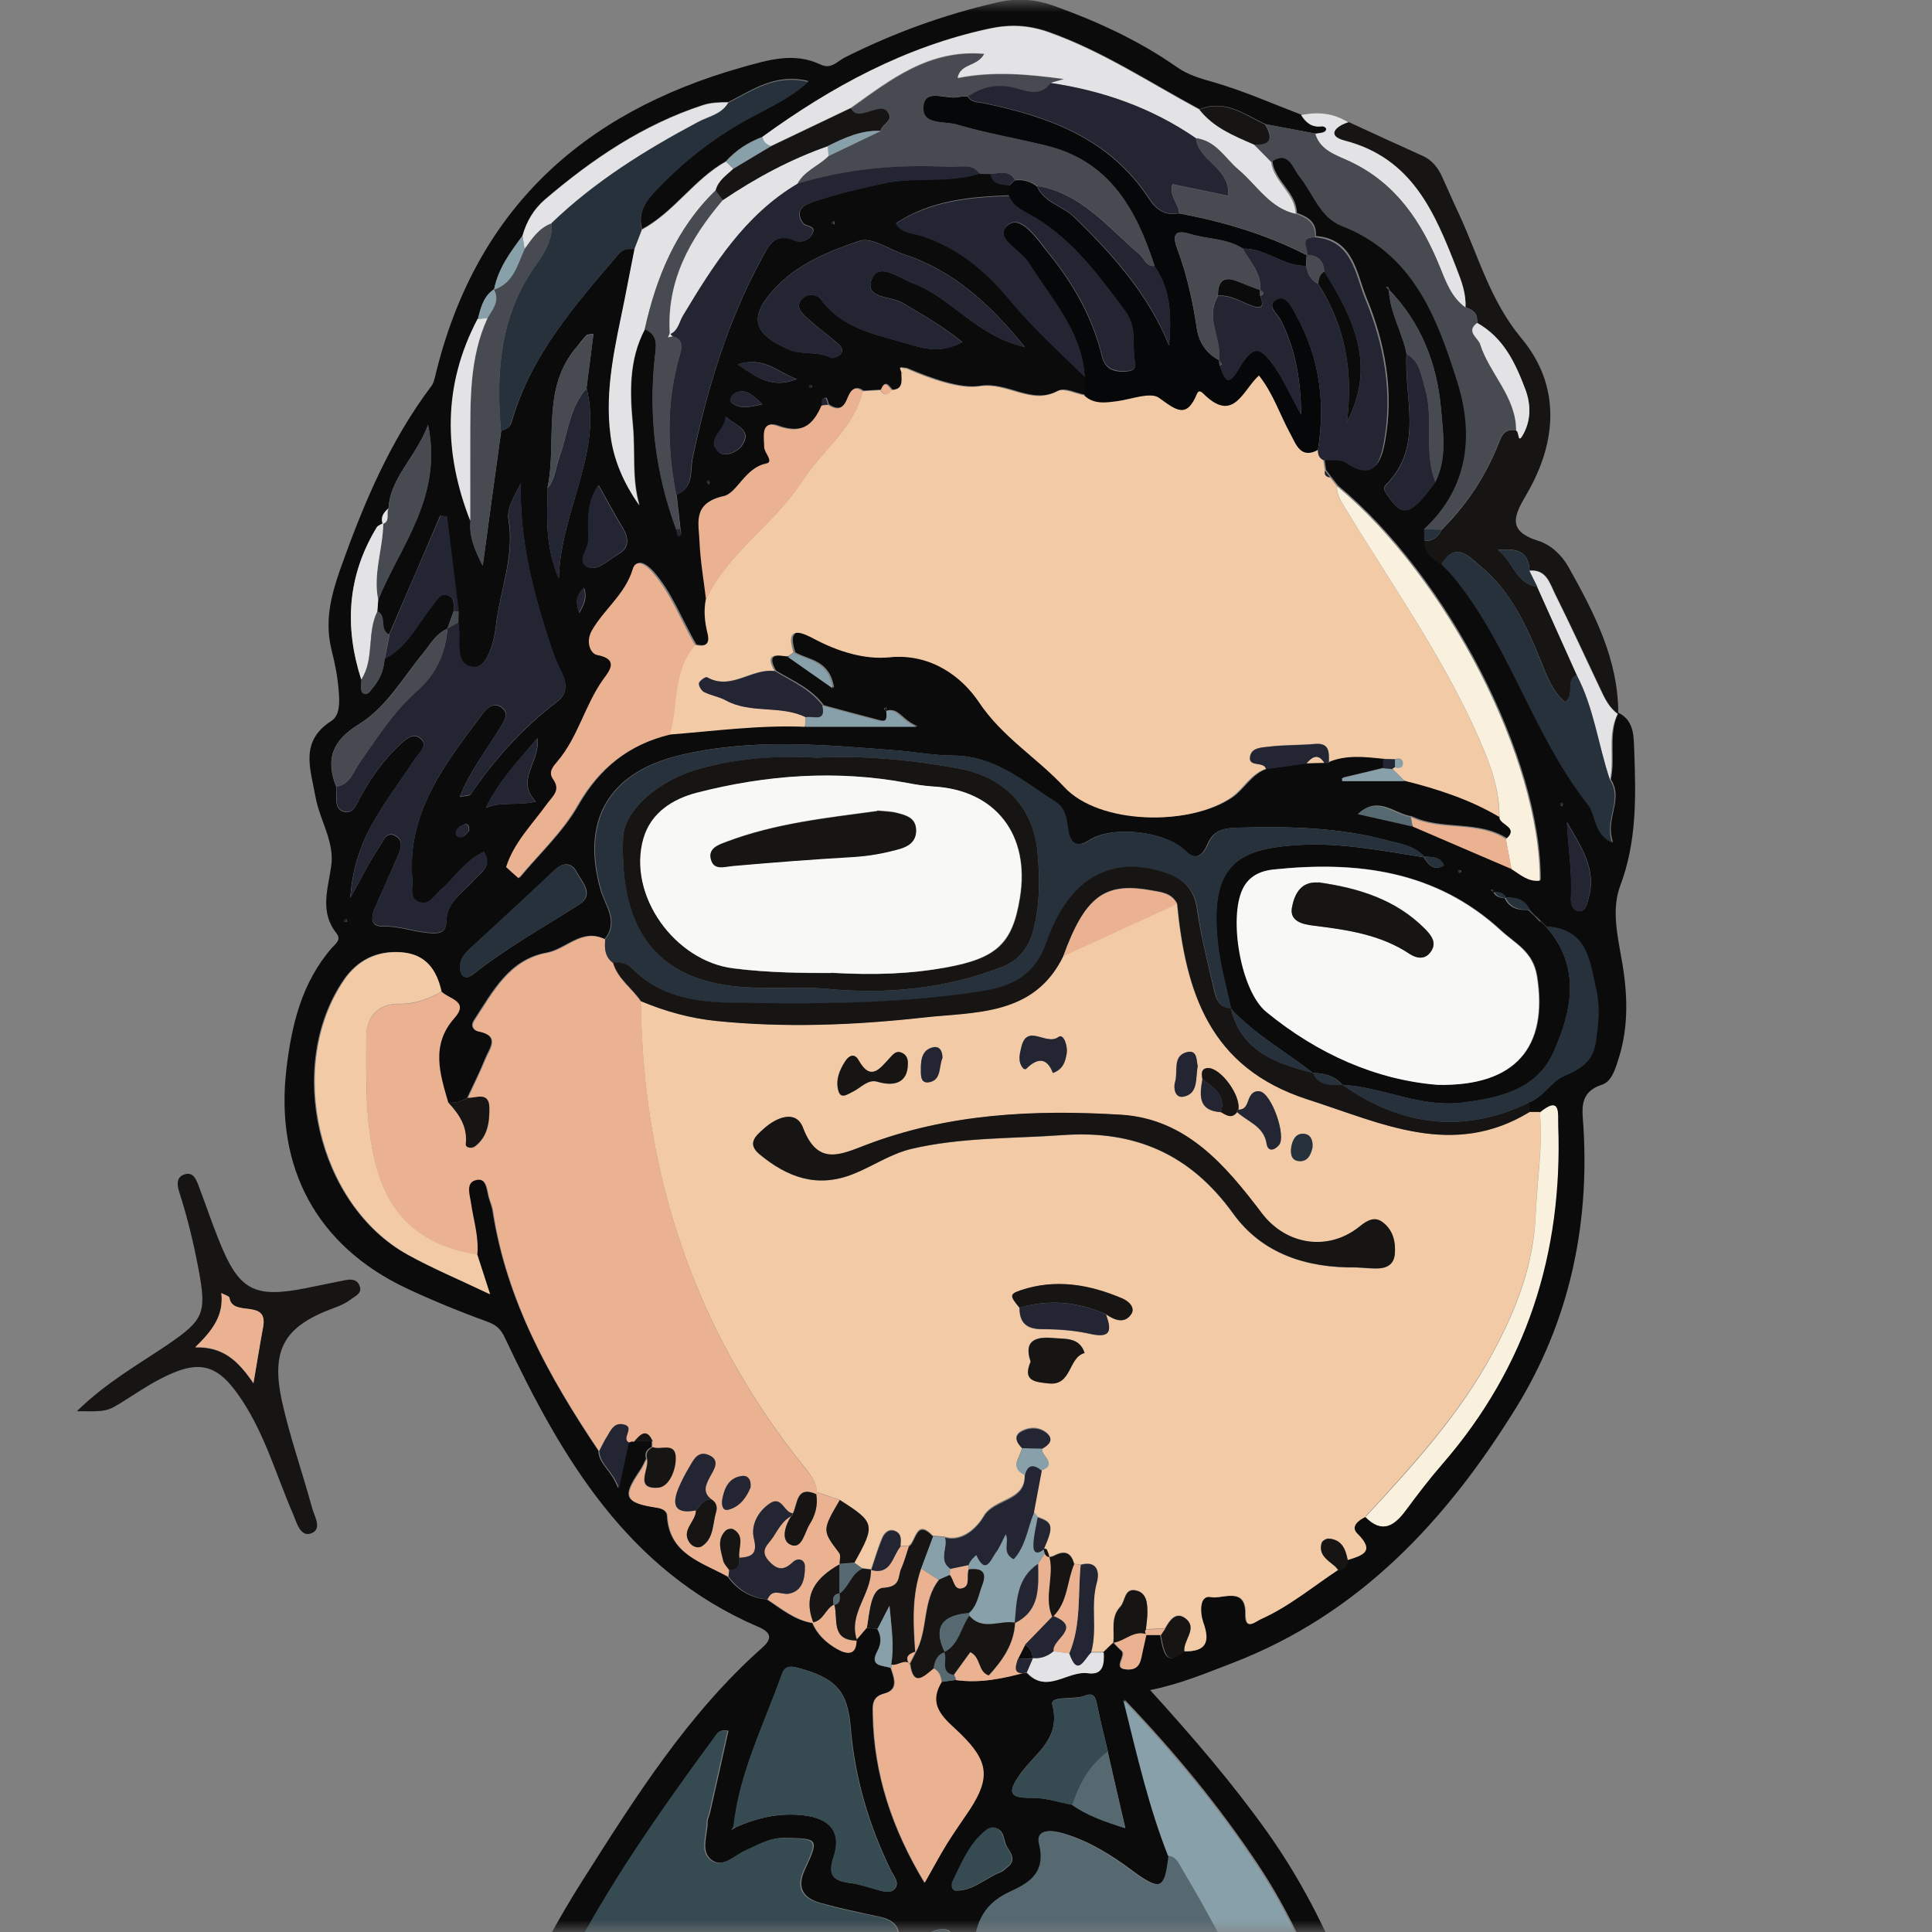 <svg width="80" height="80" viewBox="0 0 80 80" fill="none" xmlns="http://www.w3.org/2000/svg">
<rect x="0" y="0" width="80" height="80" fill="#808080" stroke="none"/>
<mask id="mask0_92_977" style="mask-type:alpha" maskUnits="userSpaceOnUse" x="0" y="0" width="80" height="80">
<rect width="80" height="80" fill="#D9D9D9"/>
</mask>
<g mask="url(#mask0_92_977)">
<path d="M20.209 89.165C18.887 89.626 19.331 88.713 19.487 88.174C20.557 84.522 22.078 81.078 24.131 77.852C26.313 74.417 28.478 70.965 31.565 68.226C32.017 67.826 31.904 67.583 31.4 67.365C25.991 65.043 23.261 60.383 20.904 55.391C20.739 55.035 20.548 54.861 20.165 54.722C19.035 54.313 17.913 53.852 16.817 53.339C13.13 51.591 11.374 48.365 11.861 44.252C12.078 42.426 12.496 40.678 13.748 39.243C13.896 39.078 14.148 38.913 13.931 38.643C13.235 37.765 13.574 36.835 13.713 35.878C13.87 34.861 13.235 33.965 13.061 32.983C12.861 31.835 12.391 30.704 13.722 29.852C14.087 29.617 14.061 29.052 14.026 28.617C13.983 28.061 13.878 27.496 13.739 26.956C13.444 25.783 13.67 24.774 14.078 23.6C15.043 20.887 16.131 18.278 17.878 15.965C17.948 15.87 17.974 15.748 18.009 15.626C19.635 8.765 24.044 4.678 30.713 2.791C31.826 2.478 32.878 2.148 33.991 2.678C34.417 2.878 34.67 2.539 34.974 2.383C37 1.365 39.104 0.6 41.313 0.096C42.139 -0.096 42.887 -0.026 43.67 0.252C45.461 0.896 47.174 1.687 48.739 2.783C49.209 3.113 49.722 3.252 50.27 3.409C51.496 3.765 52.678 4.287 53.878 4.748C54.07 5.061 54.313 5.27 54.722 5.217C54.826 5.209 54.983 5.304 54.878 5.417C54.8 5.504 54.609 5.496 54.461 5.53C53.774 5.4 53.078 5.27 52.391 5.139C51.531 4.73 50.73 4.096 49.678 4.522C47.626 3.417 45.678 2.122 43.461 1.33C42.617 1.026 41.835 0.991 40.983 1.174C37.487 1.922 34.435 3.583 31.574 5.661C30.991 5.878 30.478 6.209 30.061 6.67C28.739 7.409 27.913 8.765 26.583 9.487C26.357 8.643 26.93 8.104 27.417 7.609C28.513 6.487 29.765 5.556 31.157 4.809C31.93 4.391 32.748 4.026 33.478 3.356C32.096 3.017 31.157 3.73 30.157 4.226C29.8 4.226 29.452 4.226 29.096 4.348C26.617 5.156 24.522 6.583 22.565 8.252C22.096 8.652 21.8 9.165 21.635 9.756C21.131 10.435 20.635 11.104 20.461 11.965C20.017 12.261 19.913 12.739 19.791 13.2C18.348 15.939 18.391 18.722 19.487 21.556C19.417 22.209 19.678 22.791 19.991 23.417C20.244 21.556 20.496 19.687 20.757 17.826C20.965 17.783 21.131 17.687 21.191 17.461C21.974 14.704 23.826 12.617 25.626 10.504C25.809 10.287 26.044 10.296 26.287 10.304C26.148 11 26.017 11.696 25.878 12.391C25.496 14.243 25.044 16.087 25.296 18.009C25.435 19.078 25.87 20.017 26.487 20.913C26.165 19.817 26.322 18.704 26.217 17.609C26.087 16.261 26.044 14.887 26.713 13.626C27.287 13.887 27.174 14.33 27.113 14.843C26.861 17.261 27.157 19.617 28 21.904C28.026 22 28.052 22.104 28.078 22.2C28.287 22.139 28.174 21.991 28.174 21.869C28.122 21.409 28.07 20.948 28.017 20.478C28.748 20.191 28.574 19.478 28.687 18.948C29.287 16.113 30.113 13.365 31.487 10.809C31.783 10.252 32.035 9.574 32.922 9.956C33.217 10.078 33.522 9.922 33.644 9.67C33.817 9.322 33.365 9.391 33.252 9.226C32.904 8.722 33.252 8.504 33.67 8.356C34.617 8.026 35.583 7.809 36.565 7.591C37.896 7.296 39.278 7.591 40.583 7.174H41.035C41.104 7.635 41.478 7.609 41.8 7.661C41.8 7.8 41.8 7.948 41.8 8.087C40.165 8.148 38.557 8.287 37.113 9.235C37.365 9.652 37.817 9.635 38.174 9.748C39.687 10.243 40.843 11.217 41.826 12.4C42.783 13.556 43.878 14.556 44.948 15.591C44.948 15.843 44.948 16.096 44.948 16.348C44.565 16.278 44.096 16.026 43.826 16.174C42.713 16.774 41.748 15.783 40.583 15.974C39.783 16.104 38.539 15.652 37.565 15.235C37.47 15.226 37.383 15.209 37.296 15.2C37.322 15.278 37.348 15.365 37.374 15.443C37.391 15.765 37.444 16.113 36.957 16.13C36.809 15.957 36.652 15.696 36.504 16.13C36.261 16.148 36.017 16.157 35.765 16.174C35.348 15.878 35.217 16.261 35.113 16.504C34.922 16.939 34.678 16.974 34.322 16.739C34.287 16.643 34.252 16.47 34.217 16.47C34.009 16.47 34.061 16.643 34.061 16.765C33.696 17.583 33.235 17.983 32.226 17.617C31.522 17.365 31.696 18.096 31.687 18.487C31.687 18.73 32.113 19.113 31.748 19.183C30.87 19.357 30.565 20.4 29.991 20.53C28.696 20.817 28.983 21.643 29.009 22.409C29.035 23.209 29.183 24.009 29.278 24.8C29.174 25.27 29.226 25.739 29.348 26.2C29.461 26.652 29.252 26.783 28.843 26.687C28.252 25.696 27.861 24.574 27.087 23.687C26.817 23.383 26.4 23.07 26.261 23.539C25.948 24.583 25.061 25.191 24.565 26.087C24.296 26.574 24.513 27.043 24.783 27.096C25.73 27.27 25.261 27.791 25.044 28.096C24.278 29.165 24 30.496 23.139 31.504C22.957 31.713 22.739 31.939 22.965 32.243C23.287 32.696 22.948 32.939 22.704 33.27C22.096 34.113 21.331 34.87 21.017 35.878C21.191 36.035 21.365 36.183 21.53 36.339C22.348 35.348 23.322 34.452 23.948 33.356C24.843 31.783 26.078 30.809 27.8 30.391C29.67 30.243 31.53 29.991 33.409 30.07C34.817 30.07 36.217 30.07 38 30.07C37.331 29.8 37.243 29.304 36.739 29.417C36.722 29.374 36.696 29.322 36.678 29.278C36.678 29.304 36.661 29.33 36.678 29.339C36.696 29.365 36.73 29.383 36.757 29.409C36.774 29.652 36.826 29.922 36.426 29.817C35.652 29.617 34.887 29.409 34.113 29.2C33.609 28.513 32.835 28.191 32.139 27.774C31.713 27.026 32.218 27.122 32.678 27.174C33.243 27.565 33.809 27.965 34.539 28.478C34.357 27.313 33.504 27.339 32.931 27.009C32.539 25.774 33.4 26.243 33.791 26.452C34.774 26.965 35.887 27.304 36.887 27.209C38.626 27.035 39.904 28.026 40.6 29.061C41.574 30.522 43.009 31.365 44.139 32.583C45.583 34.139 49.278 34.209 51.026 33.026C51.539 32.678 51.835 32.035 52.487 31.826C53.044 31.748 53.609 31.669 54.165 31.591C54.409 31.591 54.652 31.583 54.896 31.574L55 31.591L55.087 31.53C55.818 31.235 56.565 31.313 57.322 31.4C57.322 31.53 57.322 31.652 57.322 31.783C56.757 31.922 56.183 32.061 55.617 32.191C55.617 32.235 55.617 32.278 55.626 32.313H58.217C59.591 32.643 60.922 33.087 62.139 33.809C62.139 34.139 62.983 34.217 62.409 34.713C61.209 33.939 59.713 34.391 58.47 33.8C57.757 33.713 57.087 32.922 56.27 33.678C57.061 33.861 57.8 34.026 58.539 34.191C59.904 34.774 61.27 35.365 62.626 35.948C62.991 36.174 63.322 36.487 63.8 36.435C63.826 31.4 59.948 23.869 55.409 20.104C55.313 19.983 55.217 19.861 55.122 19.739C55.052 19.643 54.983 19.556 54.913 19.461C54.887 19.304 54.87 19.148 54.843 19C55.157 19.035 55.539 18.965 55.774 19.113C56.887 19.861 57.191 19.174 57.357 18.261C57.73 16.2 57.357 14.2 56.583 12.322C56.174 11.339 56.061 9.887 54.487 9.774C54.531 9.209 54.165 8.974 53.704 8.817C53.678 7.948 52.783 7.496 52.687 6.67C53.409 6.183 53.557 6.922 53.835 7.261C54.409 7.965 54.704 8.974 55.591 9.322C58.574 10.478 59.557 13.148 60.391 15.8C61.087 17.991 60.843 20.174 59 21.887C59 22.043 59 22.2 59.009 22.357C59.009 22.861 59.331 23.122 59.722 23.339C59.887 23.513 60.061 23.678 60.218 23.861C62.565 26.713 63.504 30.391 65.783 33.287C66.13 33.73 66 34.478 66.791 34.87C66.444 33.913 67.243 33.113 66.704 32.27C66.904 31.365 66.583 30.4 67.017 29.513C67.687 29.852 67.644 30.522 67.67 31.087C67.739 32.974 67.783 34.843 67.087 36.687C66.739 37.609 66.957 38.669 67.139 39.669C67.391 41.061 67.461 42.452 67.026 43.826C66.887 44.261 66.739 44.783 66.339 44.913C65.365 45.226 65.522 45.956 65.565 46.643C65.826 50.826 64.948 54.783 62.765 58.313C59.904 62.939 56.304 66.835 51.035 68.861C49.965 69.269 48.913 69.722 47.626 69.983C49.4 71.939 51.017 73.817 52.461 75.843C54.931 79.313 56.374 83.217 57.478 87.278C57.635 87.843 57.887 88.6 56.835 88.687C56.678 88.235 56.496 87.791 56.357 87.33C55.322 83.774 54.148 80.278 52.061 77.156C50.496 74.817 48.739 72.652 46.565 70.374C47.157 72.774 47.626 74.835 48.417 76.817C48.261 78.243 48.07 78.33 46.861 77.435C46.009 76.8 45.122 76.252 44.113 75.939C43.696 75.809 42.887 75.635 43.061 76.365C43.374 77.626 42.522 78.009 41.783 78.356C40.644 78.887 40.391 79.765 40.331 80.87C40.191 83.4 40.026 85.93 39.861 88.461C39.826 88.957 39.809 89.478 39.183 89.974C38.539 87.183 39.13 84.556 39.157 81.939C39.496 81.565 39.357 81.104 39.365 80.687C39.365 80.409 39.565 79.93 39.139 79.887C38.704 79.835 38.209 80.087 38.2 80.6C38.191 81.313 37.809 81.991 38.061 82.713C37.652 85.53 38.304 88.435 37.583 91.461C36.609 90.035 36.487 88.53 36.878 84.652C37.061 83.261 36.878 81.835 37.2 80.452C37.348 79.817 37.026 79.496 36.417 79.365C35.591 79.191 34.765 79.017 33.957 78.791C33.261 78.591 32.983 78.165 33.331 77.417C33.931 76.13 33.896 76.122 32.478 76.104C31.87 76.096 31.409 76.4 30.896 76.617C30.435 76.817 29.948 77.374 29.47 77.017C28.983 76.652 29.313 75.974 29.304 75.426C29.304 75.313 29.374 75.2 29.4 75.078C29.661 73.939 29.913 72.8 30.165 71.669C29.826 71.591 29.748 71.748 29.652 71.878C26.626 76 23.704 80.183 21.913 85.035C21.4 86.426 21.087 87.896 20.244 89.156L20.209 89.165ZM63.8 38.157C63.878 38.235 63.957 38.313 64.043 38.4C65.478 40.043 65.096 41.861 64.331 43.574C63.635 45.13 62.096 45.478 60.531 45.661C58.809 45.87 57.252 45.017 55.583 44.922H55.591C55.27 44.556 54.852 44.426 54.374 44.435C53.243 43.548 51.965 42.843 50.974 41.774C50.774 40.887 50.531 40.009 50.426 39.096C50.052 35.774 51.287 35.148 53.722 34.991C55.496 34.878 57.218 35.226 58.948 35.496C59.148 35.8 59.357 36.087 59.783 35.835C59.617 35.443 59.278 35.496 58.965 35.469C58.565 35.017 57.974 34.939 57.444 34.8C55.452 34.261 53.409 34.217 51.357 34.27C50.757 34.287 50.261 34.313 49.991 34.965C49.835 35.339 49.548 35.704 49.078 35.235C48.252 34.409 46.061 34.165 45.096 34.791C44.504 35.174 44.27 34.817 44.209 34.322C44.157 33.861 44.087 33.452 43.661 33.183C42.357 32.356 41.2 31.296 39.461 31.287C38.687 31.287 37.87 31.13 37.078 31.07C34.078 30.835 31.07 30.556 28.096 31.287C25.174 32 24.052 34.009 24.87 36.861C25.052 37.496 25.626 38.165 25.035 38.887C24.087 38.409 23.435 39.296 22.626 39.443C21.061 39.73 20.391 41.061 19.617 42.243C19.452 42.496 19.617 42.669 19.783 42.696C20.722 42.878 20.252 43.409 20.078 43.843C19.861 44.391 19.591 44.922 19.339 45.461C19.096 45.626 18.826 45.678 18.53 45.652C18.174 44.452 17.783 43.27 18.783 42.148C19.417 41.435 18.548 41.365 18.252 41.052C18.052 40.148 17.6 39.504 16.591 39.426C15.583 39.356 14.783 39.757 14.217 40.583C11.8 44.139 13.13 49.878 16.861 51.948C17.896 52.522 18.991 52.974 20.261 53.583C20.044 52.904 19.887 52.417 19.73 51.939C19.8 51.209 19.583 50.513 19.47 49.8C19.417 49.478 19.235 48.965 19.661 48.852C20.139 48.722 20.139 49.252 20.226 49.574C20.278 49.765 20.365 49.956 20.391 50.148C20.965 53.852 22.73 57.026 24.774 60.069C24.791 60.626 25.296 60.843 25.591 61.617C25.774 60.757 25.887 60.235 26 59.722C26.07 59.687 26.148 59.669 26.226 59.678C26.478 59.678 26.73 59.678 26.983 59.678C26.983 59.757 26.983 59.835 26.983 59.913C26.774 60.009 26.678 60.165 26.748 60.4C26.661 60.574 26.583 60.757 26.47 60.913C25.748 61.974 25.852 62.217 27.174 62.417C27.4 62.452 27.6 62.556 27.609 62.748C27.687 64.356 29.044 64.678 30.122 65.278C30.522 65.826 31.052 66.165 31.739 66.226C32.339 66.617 32.896 67.096 33.644 67.209L33.617 67.191C33.826 67.678 34.2 68.026 34.644 68.278C35.026 68.496 35.426 68.565 35.435 67.904C35.574 67.739 35.713 67.574 35.861 67.409C36.009 67.417 36.157 67.435 36.313 67.443C36.504 67.748 36.487 68.061 36.331 68.356C35.974 69.009 36.522 68.957 36.87 69.061C37.017 69.487 37.209 69.974 36.591 70.13C36.061 70.269 36.13 70.678 36.13 70.983C36.174 73.469 36.931 75.73 38.27 77.957C38.626 77.33 38.887 76.835 39.183 76.356C39.478 75.878 39.809 75.417 40.122 74.948C41.009 73.6 40.896 72.913 39.739 71.783C39.165 71.217 38.331 70.678 38.974 69.643C39.165 69.617 39.357 69.591 39.548 69.565C40.557 69.713 41.522 69.504 42.487 69.243C43.313 70.174 44.174 69.156 45.026 69.278C45.652 69.365 45.704 68.887 45.67 68.417C45.809 68.287 45.948 68.148 46.087 68.017C46.2 68.13 46.296 68.243 46.417 68.348C46.67 68.556 45.974 69.13 46.704 69.13C47.209 69.13 47.209 68.713 47.287 68.365C47.339 68.13 47.391 67.896 47.444 67.669L47.426 67.696C47.626 67.696 47.835 67.696 48.035 67.696C48.218 68.748 48.391 68.87 49.009 68.383C49.922 68.4 50.096 68 49.8 67.183C49.67 66.809 49.617 66.035 50.139 66.139C50.565 66.235 51.583 65.669 51.557 66.826C51.539 67.548 51.957 67.156 52.191 67.052C53.357 66.53 54.331 65.713 55.383 65.017C55.644 65 55.783 64.87 55.774 64.6C56.374 64.409 56.948 64.261 56.183 63.504C55.887 63.217 56.218 62.948 56.522 62.809C57.226 63.522 57.73 63.183 58.209 62.522C58.687 61.87 59.174 61.235 59.704 60.626C63.209 56.6 64.696 51.887 64.504 46.6C64.487 46.122 64.626 45.348 63.748 46.069H63.296C63.296 45.93 63.296 45.791 63.296 45.652C63.887 45.435 64.218 44.8 64.696 44.583C65.418 44.261 65.922 44.009 66.052 43.139C66.165 42.409 66.235 41.722 66.07 41C65.8 39.791 65.704 38.469 64.026 38.374C63.948 38.296 63.87 38.217 63.783 38.13C63.696 38.052 63.617 37.974 63.531 37.896C63.452 37.817 63.374 37.73 63.296 37.652C63.096 37.235 62.739 37.148 62.322 37.174C62.217 36.965 62.035 36.939 61.826 36.948C61.818 36.922 61.809 36.887 61.791 36.861C61.783 36.843 61.748 36.843 61.73 36.843C61.765 36.878 61.8 36.904 61.835 36.939C61.931 37.13 62.113 37.183 62.304 37.191C62.496 37.6 62.852 37.696 63.27 37.678C63.357 37.757 63.435 37.835 63.522 37.913C63.6 37.991 63.678 38.078 63.757 38.157H63.8ZM57.522 11.991C57.522 11.991 57.504 11.922 57.478 11.896C57.461 11.878 57.426 11.887 57.4 11.878C57.435 11.922 57.47 11.957 57.513 12C57.548 12.948 58.07 13.748 58.243 14.652C58.122 16.487 58.983 18.478 57.374 20.087C57.218 20.243 57.409 20.443 57.522 20.609C58.104 21.426 58.435 21.322 59.426 19.956C59.922 18.965 59.748 17.896 59.661 16.887C59.496 15.043 58.835 13.357 57.513 11.991H57.522ZM15.861 21.687L15.878 21.652C15.791 21.713 15.661 21.748 15.609 21.826C14.391 23.826 14.252 25.93 14.965 28.13C14.974 28.322 14.913 28.6 15.017 28.687C15.209 28.852 15.339 28.591 15.452 28.461C15.739 28.122 15.896 27.722 15.922 27.278C16.878 26.783 17.304 25.809 17.939 25.026C18.113 24.809 18.244 24.504 18.591 24.669C18.843 24.791 18.774 25.078 18.783 25.313C18.696 25.556 18.609 25.791 18.522 26.035C18.052 26.235 17.826 26.669 17.522 27.043C16.678 28.07 16 29.287 14.87 29.983C13.757 30.661 13.47 31.435 13.922 32.583C13.974 32.956 13.774 33.513 14.278 33.626C14.652 33.704 14.809 33.209 14.983 32.896C15.4 32.157 15.887 31.47 16.504 30.887C16.748 30.661 17.096 30.296 17.426 30.6C17.739 30.878 17.357 31.174 17.183 31.426C16.591 32.33 15.931 33.2 15.4 34.148C14.878 35.078 14.574 36.096 14.504 37.174C14.922 36.469 15.243 35.739 15.704 35.078C15.878 34.826 16 34.383 16.4 34.635C16.73 34.835 16.583 35.209 16.444 35.513C16.139 36.209 15.826 36.913 15.522 37.609C15.357 38 15.331 38.383 15.878 38.365C16.496 38.348 17.061 38.565 17.661 38.626C18.009 38.661 18.478 38.722 18.478 38.191C18.478 37.33 19.174 36.974 19.635 36.435C19.904 36.122 20.4 35.896 20.035 35.278C19.27 35.626 18.843 36.339 18.252 36.852C17.983 37.078 17.774 37.504 17.365 37.365C16.913 37.217 17.104 36.748 17.07 36.409C16.843 33.635 18.435 31.626 19.957 29.591C20.139 29.339 20.435 29.043 20.774 29.304C21.122 29.565 20.843 29.904 20.687 30.165C20.139 31.07 19.47 31.904 19.035 33C19.278 32.948 19.435 32.965 19.487 32.896C20.487 31.417 21.67 30.122 23.096 29.035C23.522 28.713 23.452 28.235 23.244 27.826C23.078 27.504 22.948 27.191 22.835 26.843C22.096 24.626 21.496 22.391 21.565 20.017C21.313 20.522 20.974 21.043 21.052 21.504C21.313 23.035 20.704 24.426 20.539 25.878C20.461 26.583 20.174 27.669 19.609 27.626C18.73 27.556 19.122 26.452 18.974 25.791C18.974 25.643 18.974 25.496 18.983 25.348C18.817 24.026 18.652 22.713 18.496 21.391C18.409 21.383 18.313 21.374 18.226 21.357C17.522 23 16.817 24.643 16.104 26.278C15.67 26.096 16.035 25.513 15.617 25.322C15.626 25.165 15.643 25.009 15.652 24.852C16.565 22.6 18.339 20.591 17.722 17.6C17.2 18.974 16.157 19.774 16.087 21.052C15.878 21.226 15.739 21.417 15.844 21.704L15.861 21.687ZM22.678 20.2C22.661 21.357 22.539 22.513 23.139 23.948C23.235 21.07 24.957 18.765 24.287 16.061C24.383 15.322 24.478 14.583 24.574 13.817C24.426 13.852 24.322 13.835 24.278 13.887C24.139 14.026 24.026 14.191 23.896 14.348C22.391 16.07 23.078 18.252 22.67 20.2H22.678ZM45.878 72.53C45.73 71.904 45.565 71.287 45.444 70.661C45.383 70.348 45.331 70.052 44.939 70.209C44.47 70.4 43.47 70.191 43.574 70.591C43.948 72.017 42.835 72.609 42.235 73.469C41.678 74.261 41.826 74.461 42.748 74.443C43.296 74.443 43.852 74.626 44.4 74.73C45.026 75.165 45.73 75.417 46.6 75.696C46.331 74.539 46.096 73.539 45.87 72.53H45.878ZM30.435 75.678C31.322 75.278 32.235 75.061 33.235 75.165C34.357 75.278 34.878 75.843 34.522 76.904C34.261 77.704 34.557 77.887 35.226 77.974C35.583 78.017 35.931 78.139 36.278 78.235C36.557 78.313 36.887 78.435 37.07 78.191C37.261 77.939 36.991 77.661 36.878 77.417C35.974 75.556 35.4 73.609 35.226 71.53C35.104 69.983 34.565 69.469 33.044 69.061C32.696 68.965 32.504 69 32.383 69.33C31.643 71.409 30.626 73.4 30.383 75.635C30.357 75.678 30.322 75.73 30.296 75.774C30.339 75.748 30.391 75.713 30.435 75.687V75.678ZM59.548 44.913C62.791 44.983 64.122 43.339 63.661 40.426C63.496 39.391 62.765 39.078 62.174 38.53C59.47 36.035 56.2 35.635 52.739 36C52.243 36.052 51.739 36.252 51.478 36.809C50.904 38.017 51.4 41.026 52.461 41.896C54.591 43.643 57.026 44.713 59.557 44.913H59.548ZM42.435 14.365C40.957 12.548 39.47 11.209 37.461 10.539C36.826 10.33 36.087 9.8 35.583 9.974C34.304 10.4 32.983 10.948 32.044 11.983C30.974 13.165 31.209 13.835 32.644 14.461C33.226 14.713 33.852 14.522 34.409 14.809C34.496 14.852 34.73 14.757 34.809 14.661C34.983 14.443 34.765 14.287 34.626 14.165C34.235 13.826 33.809 13.522 33.417 13.165C33.183 12.957 32.904 12.678 33.226 12.357C33.452 12.13 33.835 12.174 33.991 12.391C34.939 13.669 36.374 13.861 37.748 14.278C38.487 14.504 39.078 14.565 39.852 14.165C39.026 13.487 38.191 13.035 37.374 12.539C36.904 12.252 35.722 12.374 36.122 11.504C36.417 10.861 37.27 11.53 37.835 11.739C39.4 12.322 40.391 13.878 42.417 14.365H42.435ZM19.365 40.469C19.435 40.435 19.513 40.409 19.574 40.356C20.957 39.261 22.496 38.4 23.974 37.461C24.643 37.035 24.104 36.53 23.896 36.13C23.67 35.687 23.313 35.687 22.93 36.061C21.8 37.139 20.652 38.183 19.504 39.243C19.27 39.461 19.035 39.687 19.061 40.052C19.07 40.261 19.096 40.452 19.365 40.469ZM24.791 20.087C24.261 20.843 24.383 21.626 24.374 22.365C24.374 22.748 23.878 23.235 24.304 23.461C24.739 23.687 25.174 23.191 25.583 22.965C26.078 22.687 26.052 22.296 25.783 21.843C25.452 21.304 25.157 20.739 24.791 20.087ZM41.139 75.669C41.061 75.696 40.974 75.696 40.913 75.739C40.183 76.287 39.861 77.113 39.47 77.896C39.391 78.061 39.426 78.287 39.583 78.287C40.296 78.304 40.8 77.774 41.426 77.53C41.531 77.487 41.617 77.4 41.713 77.322C42.087 77.043 41.878 76.748 41.713 76.496C41.531 76.217 41.626 75.739 41.148 75.678L41.139 75.669ZM22.191 33.191C21.313 32.278 22.4 31.556 22.252 30.565C21.417 31.565 20.635 32.374 20.122 33.452C20.757 33.174 21.4 33.374 22.191 33.191ZM64.887 34.026C64.93 35.087 65.113 36.113 65.052 37.157C65.035 37.4 65.104 37.696 65.374 37.722C65.67 37.748 65.704 37.443 65.774 37.217C66.148 35.974 65.435 35.017 64.878 34.026H64.887ZM30.052 17.252C30.087 17.8 29.183 18.191 29.774 18.722C30.026 18.948 30.539 18.722 30.73 18.443C31.183 17.774 30.435 17.617 30.052 17.261V17.252ZM30.548 15.087C31.391 15.669 32.009 16.096 33 15.696C32.183 15.409 31.652 14.739 30.548 15.087ZM31.565 16.73C31.148 16.348 30.861 16.052 30.426 16.287C30.287 16.357 30.183 16.583 30.313 16.687C30.643 16.956 31.044 16.861 31.565 16.739V16.73ZM19.426 34.417C19.452 34.191 19.365 34.096 19.244 34.13C19.113 34.174 18.957 34.278 18.904 34.391C18.826 34.556 18.948 34.713 19.131 34.652C19.261 34.617 19.357 34.469 19.426 34.409V34.417ZM24.191 24.339C23.809 24.704 23.861 25.009 23.991 25.391C24.148 25.07 24.339 24.826 24.191 24.339ZM60.513 36.104C60.513 36.104 60.487 36.043 60.47 36.035C60.444 36.026 60.409 36.035 60.374 36.035L60.435 36.148C60.435 36.148 60.487 36.113 60.513 36.096V36.104ZM29.391 19.965C29.391 19.965 29.348 19.913 29.331 19.887C29.304 19.913 29.261 19.948 29.261 19.956C29.287 20 29.322 20.026 29.357 20.061C29.365 20.026 29.383 20 29.391 19.965ZM14.348 38.069C14.348 38.069 14.278 38.069 14.27 38.087C14.252 38.113 14.252 38.148 14.252 38.183C14.296 38.174 14.339 38.165 14.383 38.157C14.374 38.13 14.357 38.096 14.348 38.069ZM64.635 33.243C64.635 33.243 64.6 33.313 64.609 33.348C64.609 33.356 64.661 33.374 64.687 33.383C64.696 33.348 64.722 33.313 64.713 33.278C64.713 33.27 64.661 33.252 64.635 33.243ZM33.6 15.948C33.6 15.948 33.531 15.965 33.496 15.974C33.504 16 33.513 16.052 33.522 16.052C33.557 16.052 33.591 16.035 33.626 16.026C33.617 16 33.609 15.965 33.6 15.939V15.948ZM34.452 9.191C34.452 9.191 34.452 9.261 34.47 9.27C34.496 9.287 34.531 9.287 34.565 9.287C34.565 9.243 34.548 9.2 34.539 9.156C34.513 9.165 34.478 9.183 34.452 9.191Z" fill="#0B0B0B"/>
<path d="M36.843 84.661C36.452 88.548 36.583 90.043 37.548 91.47C38.27 88.444 37.617 85.539 38.026 82.722C38.391 82.461 38.757 82.209 39.122 81.948C39.104 84.565 38.513 87.191 39.148 89.983C39.774 89.496 39.791 88.965 39.826 88.47C39.991 85.939 40.157 83.409 40.296 80.878C40.357 79.783 40.617 78.904 41.748 78.365C42.487 78.017 43.331 77.635 43.026 76.374C42.843 75.644 43.661 75.817 44.078 75.948C45.087 76.261 45.974 76.809 46.826 77.444C48.035 78.339 48.226 78.252 48.383 76.826C48.73 76.844 48.817 77.139 48.965 77.374C51.365 81.374 53.27 85.609 54.904 89.974C51.331 92.33 47.357 93.565 43.165 94.165C37.313 95.009 31.591 94.426 26.044 92.33C25.713 92.209 25.409 92 25.096 91.835C25.296 91.33 25.809 91.339 26.209 91.209C28.739 90.348 31.07 89.156 33.252 87.583C34.522 86.67 35.452 85.374 36.861 84.635L36.843 84.661Z" fill="#566971"/>
<path d="M36.844 84.661C35.444 85.391 34.513 86.696 33.235 87.609C31.052 89.174 28.722 90.365 26.192 91.235C25.791 91.374 25.279 91.356 25.078 91.861C23.287 91.261 21.67 90.348 20.2 89.165C21.044 87.904 21.348 86.435 21.87 85.043C23.661 80.191 26.583 76.009 29.609 71.887C29.696 71.765 29.774 71.6 30.122 71.678C29.87 72.809 29.618 73.948 29.357 75.087C29.331 75.209 29.252 75.322 29.261 75.435C29.27 75.974 28.939 76.652 29.426 77.026C29.904 77.383 30.392 76.826 30.852 76.626C31.365 76.4 31.826 76.104 32.435 76.113C33.852 76.139 33.887 76.148 33.287 77.426C32.939 78.174 33.218 78.6 33.913 78.8C34.722 79.035 35.548 79.209 36.374 79.374C36.992 79.504 37.304 79.817 37.157 80.461C36.835 81.843 37.018 83.269 36.835 84.661H36.844Z" fill="#364A51"/>
<path d="M54.887 89.991C53.252 85.626 51.339 81.4 48.948 77.391C48.809 77.156 48.713 76.87 48.365 76.844C47.583 74.861 47.105 72.8 46.513 70.4C48.687 72.678 50.444 74.844 52.009 77.183C54.096 80.304 55.261 83.8 56.304 87.356C56.435 87.817 56.617 88.261 56.783 88.713C56.191 89.2 55.583 89.661 54.887 89.983V89.991Z" fill="#88A0A9"/>
<path d="M59.687 23.383C59.304 23.165 58.974 22.896 58.974 22.4C59.322 22.417 59.548 22.243 59.696 21.939C60.696 20.948 61.461 19.8 62 18.504C62.157 18.122 62.235 17.722 62.783 17.826C62.913 17.861 62.835 18.365 63.035 18.043C63.383 17.461 63.417 16.791 63.157 16.104C62.739 15 62.252 13.974 61.165 13.365C61.2 13.009 61.017 12.817 60.687 12.73C60.713 12.156 60.522 11.652 60.322 11.122C59.409 8.791 58.478 6.548 55.687 5.817C54.913 5.617 55.304 5.217 55.843 5.052C56.861 5.522 57.878 5.991 58.904 6.452C59.296 6.626 59.539 6.939 59.713 7.313C59.948 7.826 60.165 8.339 60.409 8.852C61.217 10.591 61.696 12.443 63 14.009C64.626 15.957 64.487 18.27 63.226 20.443C62.722 21.304 62.356 21.974 63.687 22.391C64.217 22.556 64.67 22.983 64.948 23.478C66.009 25.374 67.017 27.304 67.009 29.565C66.626 29.304 66.444 28.896 66.261 28.496C65.644 27.191 65.043 25.887 64.4 24.591C64.183 24.157 64.043 23.556 63.339 23.626C63.304 22.783 62.73 22.696 62.026 22.774C62.644 23.209 62.748 24.174 63.661 24.296C64.209 25.513 64.757 26.739 65.304 27.956C64.791 28.13 65.252 28.8 64.8 29.07C64.252 28.583 64.052 27.974 63.809 27.383C63.217 25.922 62.565 24.478 61.313 23.452C60.861 23.087 60.278 22.357 59.696 23.374L59.687 23.383Z" fill="#161513"/>
<path d="M3.183 58.435C4.391 57.252 5.696 56.522 6.93 55.687C8.452 54.652 8.557 54.365 8.226 52.583C8.026 51.513 7.774 50.461 7.443 49.426C7.348 49.139 7.243 48.73 7.678 48.617C8.017 48.53 8.139 48.87 8.235 49.13C8.522 49.887 8.774 50.643 9.078 51.391C9.896 53.435 10.522 53.765 12.67 53.339C13.183 53.235 13.696 53.13 14.209 53.026C14.452 52.974 14.722 52.93 14.861 53.182C15.061 53.548 14.696 53.669 14.496 53.826C14.313 53.965 14.078 54.069 13.861 54.148C11.783 54.904 11.2 55.852 11.678 58.035C12.009 59.522 12.522 60.965 12.922 62.435C13.017 62.791 13.365 63.322 12.878 63.496C12.435 63.652 12.287 63.052 12.139 62.704C11.452 61.122 10.983 59.435 10.017 57.974C9.009 56.443 8.243 56.252 6.591 57.122C6.096 57.383 5.626 57.696 5.148 58C4.426 58.452 4.435 58.452 3.183 58.435ZM10.496 57.278C10.652 56.365 10.765 55.661 10.896 54.956C11.113 53.765 9.617 54.565 9.504 53.756C9.496 53.687 9.313 53.643 9.165 53.556C9.27 54.478 8.791 55.113 8.087 55.8C9.217 55.765 9.852 56.33 10.496 57.287V57.278Z" fill="#161513"/>
<path d="M55.835 5.061C55.296 5.226 54.913 5.626 55.678 5.826C58.478 6.548 59.409 8.8 60.313 11.13C60.522 11.661 60.713 12.165 60.678 12.739C60.105 12.322 59.878 11.696 59.626 11.07C58.87 9.209 57.818 7.6 55.904 6.696C55.357 6.435 54.67 6.261 54.461 5.548C54.6 5.513 54.791 5.522 54.878 5.435C54.992 5.313 54.826 5.217 54.722 5.235C54.322 5.287 54.07 5.078 53.878 4.765C54.574 4.617 55.226 4.687 55.835 5.07V5.061Z" fill="#E3E3E5"/>
<path d="M65.296 27.965C64.748 26.748 64.2 25.522 63.652 24.304C63.539 24.078 63.435 23.852 63.322 23.635C64.026 23.565 64.165 24.165 64.383 24.6C65.026 25.887 65.626 27.2 66.243 28.504C66.435 28.904 66.617 29.304 66.991 29.574H66.974C66.539 30.443 66.861 31.409 66.661 32.313C66.174 30.878 66 29.339 65.287 27.974L65.296 27.965Z" fill="#E3E3E5"/>
<path d="M56.548 62.809C56.243 62.956 55.913 63.217 56.209 63.504C56.974 64.261 56.4 64.409 55.8 64.6C55.713 64.139 55.556 63.739 55.008 63.704C54.913 63.704 54.748 63.791 54.722 63.878C54.574 64.365 54.948 64.583 55.252 64.835C55.313 64.887 55.356 64.957 55.408 65.009C54.356 65.704 53.382 66.522 52.217 67.043C51.982 67.148 51.565 67.548 51.582 66.817C51.608 65.661 50.591 66.226 50.165 66.13C49.643 66.017 49.696 66.8 49.826 67.174C50.122 67.991 49.948 68.4 49.035 68.374C48.965 67.904 49.635 67.391 49.052 66.983C48.678 66.722 48.417 67.087 48.243 67.417C47.974 67.435 47.713 67.444 47.443 67.461C47.469 67.226 47.513 66.983 47.504 66.748C47.504 66.383 47.478 65.965 47.061 65.852C46.539 65.722 46.608 66.287 46.382 66.522C45.974 66.957 46.148 67.504 46.096 68.009H46.104C45.965 68.13 45.826 68.27 45.696 68.4C45.522 68.4 45.348 68.4 45.174 68.4C45.443 67.461 45.139 66.47 45.408 65.522C45.53 65.087 45.435 64.6 44.739 64.783C44.652 64.774 44.565 64.765 44.478 64.748C44.365 64.296 44.104 64.174 43.687 64.383C43.391 64.539 43.252 64.426 43.217 64.113C43.626 63.165 43.6 63.017 42.956 62.8C42.904 62.739 42.852 62.67 42.8 62.609C42.913 62.026 43.017 61.444 43.13 60.852C43.835 60.583 43.026 60.243 43.165 59.948C43.452 59.791 43.643 59.565 43.322 59.304C43.017 59.061 42.617 59.07 42.295 59.243C41.956 59.426 42.069 59.704 42.313 59.93C42.287 60.304 41.756 60.739 42.426 61.044C42.469 62.165 41.165 62 40.722 62.774C40.548 63.087 39.922 63.87 39.113 63.626C38.948 63.609 38.791 63.6 38.626 63.583C37.913 62.826 37.93 63.826 37.617 64.009C37.504 64.009 37.391 64.009 37.269 64.009C37.287 63.774 37.339 63.513 37.078 63.391C36.809 63.261 36.608 63.461 36.522 63.67C36.339 64.096 36.217 64.548 36.061 64.991V64.974C35.93 64.957 35.817 64.948 35.696 64.93C35.582 64.852 35.469 64.774 35.365 64.696C36.243 63.113 36.226 63.026 34.756 62.096L33.826 61.783C33.8 61.4 33.608 61.122 33.374 60.826C28.8 55.183 26.617 48.687 26.53 41.452C27.53 41.87 28.548 42.157 29.652 42.27C32.513 42.565 35.365 42.444 38.191 42.13C40.356 41.887 42.8 42.078 44.017 39.574C45.591 38.852 47.156 38.13 48.73 37.409C49.087 41.078 50.069 44.209 54.139 45.522C57.2 46.504 60.13 47.974 63.313 46.044C63.461 46.044 63.617 46.044 63.765 46.044C63.887 47.452 63.643 48.852 63.591 50.252C63.504 52.322 62.8 54.165 61.843 55.948C60.461 58.53 58.504 60.661 56.548 62.783V62.809ZM49.782 44.687C49.669 45.348 49.591 45.991 50.548 46.052C50.765 46.174 50.991 46.348 51.217 46.052C51.652 46.461 52.33 46.626 52.443 47.374C52.495 47.696 52.756 47.652 52.956 47.417C53.269 47.044 52.652 45.296 52.165 45.2C51.93 45.157 51.791 45.304 51.713 45.496C51.626 45.722 51.582 45.965 51.269 45.956C51.382 45.365 50.522 44.183 49.991 44.226C49.713 44.252 49.748 44.487 49.782 44.687ZM45.8 54.435C46.148 54.67 46.556 54.835 46.835 54.426C47.017 54.157 46.748 53.896 46.469 53.774C45.104 53.191 43.696 52.948 42.252 53.435C41.791 53.591 41.809 53.67 42.209 54.157C42.209 54.783 42.504 55.052 43.156 55.044C43.826 55.044 44.504 55.096 45.156 55.243C46.052 55.444 46 55.026 45.791 54.435H45.8ZM56.139 52.487C56.417 52.504 56.696 52.53 56.982 52.53C57.382 52.53 57.704 52.4 57.748 51.939C57.791 51.435 57.678 50.956 57.269 50.635C56.93 50.365 56.617 50.53 56.304 50.783C55.008 51.835 53.252 51.583 52.243 50.243C50.739 48.252 49.113 46.33 46.408 46.165C42.817 45.948 39.243 46.113 35.826 47.426C34.774 47.835 33.852 48.287 33.243 46.704C32.956 45.948 32.156 46.27 31.626 46.739C31.287 47.035 30.904 47.356 31.452 47.809C32.608 48.757 33.835 49.217 35.33 48.617C36.148 48.287 36.869 47.774 37.756 47.574C39.817 47.096 41.904 47.157 43.982 47.009C46.982 46.791 49.278 47.791 51.052 50.252C52.261 51.93 54.104 52.513 56.139 52.487ZM42.669 56.383C42.33 57.174 42.835 57.217 43.417 57.278C44.391 57.383 44.217 56.209 44.904 56.017C44.696 55.365 44.096 55.444 43.617 55.4C42.974 55.339 42.348 55.435 42.669 56.374V56.383ZM37.582 44.078C37.6 43.861 37.522 43.678 37.313 43.591C37.087 43.496 36.965 43.678 36.826 43.826C36.435 44.243 36.043 44.809 35.548 43.913C35.382 43.617 35.156 43.696 35 43.939C34.748 44.313 34.582 44.748 34.713 45.183C34.817 45.539 35.104 45.304 35.295 45.217C35.635 45.061 35.93 44.678 36.33 44.8C37.087 45.026 37.574 44.783 37.582 44.087V44.078ZM43.6 44.435C44.035 44.278 44.113 43.956 44.165 43.652C44.226 43.33 44.043 42.783 43.826 42.948C43.33 43.322 42.539 42.374 42.295 43.348C42.217 43.652 42.13 43.965 42.374 44.252C42.391 44.278 42.469 44.287 42.487 44.27C42.939 43.809 43.348 43.765 43.6 44.444V44.435ZM49.591 44.174C49.53 43.939 49.591 43.461 49.139 43.574C48.53 43.722 48.782 44.383 48.652 44.809C48.574 45.052 48.652 45.487 49 45.417C49.608 45.296 49.495 44.696 49.582 44.174H49.591ZM39.026 43.809C39.026 43.53 38.913 43.287 38.617 43.365C38.2 43.47 38.13 43.861 38.13 44.226C38.13 44.496 38.096 44.896 38.504 44.8C38.991 44.687 38.869 44.148 39.026 43.8V43.809ZM54.348 47.522C54.374 47.226 54.269 46.974 54 46.956C53.661 46.922 53.522 47.2 53.469 47.496C53.417 47.791 53.469 48.096 53.852 48.087C54.182 48.078 54.287 47.783 54.348 47.522Z" fill="#F2CBA6"/>
<path d="M28.791 26.713C29.209 26.8 29.409 26.67 29.296 26.226C29.183 25.765 29.13 25.296 29.226 24.826C30.157 22.861 32.069 21.696 33.217 19.922C34.026 18.661 35.356 17.748 35.722 16.2C35.965 16.183 36.209 16.174 36.452 16.157C36.6 16.391 36.757 16.383 36.904 16.157C37.391 16.139 37.339 15.791 37.322 15.47C37.391 15.4 37.452 15.33 37.522 15.261C38.496 15.687 39.748 16.13 40.539 16C41.704 15.809 42.669 16.8 43.782 16.2C44.052 16.061 44.522 16.304 44.904 16.374C45.313 16.739 45.791 16.652 46.27 16.591C46.852 16.513 47.643 16.2 47.991 16.461C48.696 16.974 49.122 17.339 49.556 16.287C49.635 16.096 49.765 16.235 49.835 16.296C51.078 17.522 51.452 16.13 52.122 15.53C52.713 16.261 52.991 17.157 53.435 17.965C53.661 18.383 53.852 19.009 54.574 18.609C54.574 18.791 54.617 18.939 54.791 19.026C54.817 19.183 54.835 19.339 54.861 19.487C54.817 19.661 54.904 19.739 55.069 19.765C55.165 19.887 55.261 20.009 55.356 20.13C55.33 20.426 55.469 20.661 55.617 20.904C57.548 24.104 59.739 27.148 61.243 30.591C61.696 31.626 62.096 32.67 62.078 33.826C60.861 33.104 59.522 32.67 58.157 32.33C57.991 32.165 57.817 31.991 57.652 31.826C57.678 31.791 57.713 31.774 57.757 31.765C57.922 31.809 58.087 31.783 58.078 31.591C58.078 31.4 57.913 31.383 57.748 31.435C57.583 31.435 57.417 31.417 57.252 31.417C56.496 31.339 55.748 31.252 55.017 31.548C55.026 31.139 55.052 30.739 54.435 30.8C53.8 30.852 53.165 30.835 52.53 30.913C52.243 30.948 51.817 30.948 51.757 31.322C51.678 31.783 52.313 31.496 52.417 31.835C51.765 32.044 51.478 32.687 50.956 33.035C49.209 34.217 45.513 34.148 44.069 32.591C42.939 31.374 41.504 30.53 40.53 29.07C39.835 28.035 38.556 27.044 36.817 27.217C35.817 27.322 34.704 26.983 33.722 26.461C33.322 26.252 32.461 25.791 32.852 27.017C32.774 27.07 32.687 27.13 32.609 27.183C32.148 27.122 31.635 27.026 32.069 27.783C31.122 27.652 30.261 28.609 29.261 28.035C29.209 28.009 28.956 28.183 28.93 28.287C28.913 28.391 29.035 28.591 29.148 28.652C29.426 28.791 29.765 28.835 30.035 28.991C31.078 29.565 32.313 29.174 33.356 29.696C33.356 29.826 33.339 29.956 33.33 30.096C31.452 30.017 29.591 30.27 27.722 30.417C28.087 29.191 27.826 27.783 28.774 26.713H28.791Z" fill="#F2CBA6"/>
<path d="M26.539 41.478C26.626 48.713 28.808 55.209 33.382 60.852C33.617 61.148 33.809 61.426 33.835 61.809L33.791 61.87C32.948 61.504 33.026 62.261 32.826 62.67C32.461 62.652 32.374 61.913 31.861 62.27C31.365 62.617 31.087 63.174 31.217 63.713C31.382 64.374 31.104 64.478 30.608 64.513C30.539 64.113 30.869 63.626 30.356 63.33C30.287 63.287 30.104 63.33 30.035 63.391C29.669 63.765 29.843 64.209 29.939 64.626C29.974 64.774 30.104 64.887 30.191 65.026C30.182 65.113 30.174 65.209 30.156 65.296C29.078 64.687 27.722 64.374 27.643 62.765C27.635 62.574 27.443 62.47 27.209 62.435C25.887 62.235 25.774 61.991 26.504 60.93C26.617 60.774 26.687 60.591 26.782 60.417C26.878 60.852 26.243 61.678 27.235 61.609C27.687 61.583 27.982 60.878 27.965 60.348C27.939 59.713 27.339 60.07 27.017 59.93C27.017 59.852 27.017 59.774 27.017 59.696C26.765 59.13 26.513 59.4 26.261 59.696C26.182 59.687 26.104 59.696 26.035 59.739C25.704 59.565 26.313 59.113 25.817 58.991C25.417 58.896 25.287 59.226 25.13 59.487C25.009 59.678 24.913 59.887 24.808 60.087C22.756 57.035 20.991 53.87 20.426 50.165C20.4 49.965 20.313 49.783 20.261 49.591C20.165 49.261 20.174 48.739 19.695 48.87C19.269 48.983 19.461 49.496 19.504 49.817C19.608 50.53 19.835 51.226 19.765 51.956C17.426 51.591 16.096 50.383 15.539 48.139C15.113 46.435 15.174 44.687 15.165 42.948C15.165 42.104 15.678 41.556 16.513 41.574C17.191 41.591 17.739 41.374 18.287 41.061C18.582 41.374 19.452 41.444 18.817 42.157C17.826 43.278 18.217 44.461 18.565 45.661C19.017 46.148 19.374 46.661 19.296 47.391C19.278 47.548 19.548 47.583 19.678 47.478C20.209 47.07 20.278 46.461 20.269 45.87C20.252 45.209 19.73 45.487 19.374 45.478C19.617 44.939 19.887 44.409 20.113 43.861C20.287 43.435 20.756 42.896 19.817 42.713C19.661 42.687 19.487 42.504 19.652 42.261C20.426 41.078 21.096 39.748 22.661 39.461C23.478 39.313 24.122 38.426 25.069 38.904C25.035 39.278 25.043 39.626 25.382 39.878C25.574 40.556 26.182 40.939 26.548 41.496L26.539 41.478ZM28.817 62.539C28.817 63.009 28.191 63.348 28.548 63.87C28.669 64.043 28.904 64.13 29.078 64.017C29.565 63.687 29.504 63.096 29.652 62.609C29.713 62.417 29.661 62.209 29.461 62.087C29.078 61.8 29.217 61.496 29.4 61.148C29.556 60.852 29.843 60.452 29.33 60.243C28.878 60.061 28.704 60.478 28.522 60.783C28.356 61.052 28.209 61.348 28.087 61.644C27.774 62.391 28.017 62.696 28.826 62.539H28.817ZM31.078 61.574C31.113 61.27 30.965 61.096 30.756 61.113C30.182 61.165 29.991 61.617 29.904 62.104C29.869 62.287 29.904 62.583 30.165 62.513C30.661 62.383 30.922 61.974 31.087 61.574H31.078Z" fill="#EBB292"/>
<path d="M59.53 44.922C57 44.722 54.565 43.652 52.435 41.904C51.374 41.035 50.87 38.035 51.452 36.817C51.713 36.261 52.217 36.061 52.713 36.009C56.174 35.643 59.443 36.043 62.148 38.539C62.748 39.087 63.469 39.4 63.635 40.435C64.096 43.348 62.765 44.991 59.522 44.922H59.53ZM54.591 36.539C53.843 36.478 53.591 37.061 53.496 37.583C53.4 38.148 53.939 38.27 54.391 38.322C55.783 38.496 57.165 38.687 58.374 39.496C58.652 39.687 58.991 39.748 59.235 39.417C59.513 39.043 59.278 38.739 59.017 38.469C57.8 37.235 56.252 36.765 54.591 36.53V36.539Z" fill="#F8F8F7"/>
<path d="M25.374 39.861C25.035 39.609 25.026 39.252 25.061 38.887C25.652 38.165 25.078 37.496 24.895 36.861C24.078 34.009 25.2 32 28.122 31.287C31.096 30.556 34.104 30.835 37.104 31.07C37.895 31.13 38.722 31.287 39.487 31.287C41.226 31.296 42.382 32.356 43.687 33.183C44.113 33.452 44.174 33.861 44.235 34.322C44.295 34.817 44.53 35.174 45.122 34.791C46.087 34.165 48.278 34.409 49.104 35.235C49.574 35.704 49.861 35.33 50.017 34.965C50.287 34.304 50.782 34.278 51.382 34.27C53.435 34.217 55.478 34.27 57.469 34.8C58 34.948 58.582 35.017 58.991 35.469L58.965 35.496C57.235 35.226 55.522 34.878 53.739 34.991C51.304 35.148 50.061 35.774 50.443 39.096C50.548 40.017 50.791 40.887 50.991 41.783C50.408 41.73 50.339 41.243 50.243 40.826C49.991 39.774 49.73 38.73 49.582 37.661C49.469 36.817 49.017 36.4 48.261 36.148C46.061 35.417 44.287 36.339 43.356 39.009C42.869 40.391 41.956 40.852 40.696 41.052C37.313 41.574 33.904 41.591 30.495 41.539C28.904 41.513 27.365 41.322 26.174 40.096C25.956 39.87 25.678 39.852 25.391 39.878L25.374 39.861ZM33.817 31.374C32.243 31.287 30.574 31.391 28.922 31.843C27.313 32.287 25.843 33.53 25.8 34.669C25.695 37.704 26.565 40.6 30.826 40.878C31.982 40.956 33.13 40.843 34.261 40.948C36.739 41.183 39.139 40.939 41.461 40.052C42.148 39.791 42.6 39.278 42.8 38.478C43.069 37.391 43.061 36.313 42.956 35.243C42.782 33.391 41.513 32.139 39.678 31.817C37.782 31.478 35.869 31.27 33.817 31.374Z" fill="#26313B"/>
<path d="M54.583 18.626C53.861 19.026 53.67 18.4 53.444 17.983C53 17.174 52.722 16.287 52.131 15.548C51.461 16.148 51.087 17.548 49.844 16.313C49.783 16.252 49.644 16.113 49.565 16.304C49.131 17.357 48.705 16.983 48 16.478C47.644 16.217 46.861 16.53 46.278 16.609C45.8 16.67 45.322 16.756 44.913 16.391C44.913 16.139 44.913 15.887 44.913 15.635C44.8 13.713 43.513 12.383 42.574 10.861C42.252 10.348 41.078 9.835 41.748 9.313C42.296 8.887 42.965 9.939 43.435 10.513C44.452 11.774 45.244 13.165 45.626 14.748C45.765 15.313 46.139 15.409 46.617 15.383C46.835 15.374 47.052 15.304 47 15.052C46.852 14.339 47.105 13.583 46.591 12.896C45.513 11.444 44.461 9.991 42.87 9.026C42.478 8.783 41.974 8.617 41.774 8.13C41.774 7.991 41.774 7.843 41.774 7.704C41.852 7.626 41.939 7.548 42.017 7.47C42.357 7.426 42.67 7.504 42.939 7.722C43.235 8.4 44 8.522 44.487 9C46.078 10.556 47.548 12.191 48.409 14.313C48.496 13.148 48.505 12.026 47.8 11.026C47.052 8.704 45.957 6.687 43.339 6.043C42.096 5.739 40.826 5.522 39.591 5.157C39.087 5.009 38.096 5.209 38.235 4.348C38.348 3.652 39.209 4.148 39.713 4.017C39.826 3.991 39.957 4 40.07 4C40.218 4.243 40.461 4.226 40.696 4.27C43.435 4.826 45.957 5.748 47.583 8.243C47.852 8.661 48.244 8.957 48.8 8.835C50.644 9.174 52.426 9.704 54.105 10.565C54.096 10.713 54.087 10.861 54.078 11.009C53.139 11.035 52.409 10.27 51.461 10.296C50.8 9.87 50.009 9.913 49.296 9.696C48.565 9.47 48.557 9.8 48.765 10.357C49.157 11.409 49.391 12.496 49.557 13.6C49.644 14.191 49.957 14.635 50.487 14.922V14.904C50.478 14.983 50.487 15.061 50.505 15.13C50.687 15.496 50.757 16.165 51.27 15.304C51.887 14.27 52.157 14.27 52.818 15.243C53.165 15.757 53.426 16.33 53.878 17.174C53.861 15.6 53.609 14.417 53.061 13.304C52.913 13 52.417 12.635 52.844 12.4C53.261 12.165 53.487 12.722 53.678 13.061C54.644 14.809 54.887 16.67 54.574 18.617L54.583 18.626Z" fill="#060708"/>
<path d="M18.983 25.774C19.131 26.435 18.739 27.539 19.618 27.609C20.183 27.652 20.47 26.574 20.548 25.861C20.713 24.409 21.331 23.017 21.061 21.487C20.983 21.035 21.322 20.504 21.574 20C21.505 22.383 22.105 24.617 22.844 26.826C22.957 27.174 23.087 27.487 23.252 27.809C23.461 28.217 23.522 28.704 23.105 29.017C21.678 30.096 20.496 31.4 19.496 32.878C19.452 32.939 19.287 32.93 19.044 32.983C19.487 31.887 20.148 31.044 20.696 30.148C20.852 29.887 21.131 29.548 20.783 29.287C20.452 29.035 20.157 29.33 19.965 29.574C18.444 31.609 16.852 33.617 17.078 36.391C17.105 36.73 16.922 37.191 17.374 37.348C17.783 37.487 17.991 37.061 18.261 36.835C18.852 36.322 19.279 35.609 20.044 35.261C20.409 35.878 19.913 36.104 19.644 36.417C19.183 36.956 18.496 37.313 18.487 38.174C18.487 38.704 18.018 38.644 17.67 38.609C17.078 38.548 16.505 38.33 15.887 38.348C15.331 38.365 15.357 37.983 15.531 37.591C15.835 36.887 16.139 36.191 16.452 35.496C16.583 35.191 16.731 34.817 16.409 34.617C16 34.365 15.887 34.809 15.713 35.061C15.252 35.722 14.931 36.452 14.513 37.157C14.583 36.078 14.887 35.061 15.409 34.13C15.939 33.191 16.591 32.313 17.192 31.409C17.357 31.157 17.739 30.861 17.435 30.583C17.105 30.287 16.757 30.643 16.513 30.87C15.896 31.452 15.409 32.139 14.992 32.878C14.818 33.191 14.661 33.687 14.287 33.609C13.783 33.504 13.992 32.948 13.931 32.565C14.496 32.487 14.626 31.956 14.887 31.583C15.618 30.548 16.296 29.461 17.261 28.609C18.052 27.913 18.452 27.044 18.531 26.009C18.687 25.93 18.835 25.843 18.991 25.756L18.983 25.774Z" fill="#232533"/>
<path d="M25.374 39.861C25.661 39.843 25.939 39.861 26.157 40.078C27.348 41.313 28.887 41.504 30.478 41.522C33.887 41.574 37.296 41.565 40.678 41.035C41.939 40.835 42.861 40.374 43.339 38.991C44.27 36.33 46.035 35.4 48.244 36.13C49 36.383 49.444 36.8 49.565 37.643C49.713 38.704 49.983 39.756 50.226 40.809C50.322 41.226 50.391 41.713 50.974 41.765C51.409 43.539 52.844 44.035 54.374 44.426C54.626 44.974 55.122 44.913 55.591 44.913H55.583C58.026 46.626 60.6 46.965 63.331 45.643V46.052C60.148 47.983 57.226 46.513 54.157 45.53C50.078 44.217 49.105 41.087 48.748 37.417C48.513 36.948 48.052 36.93 47.626 36.852C45.73 36.513 44.922 37.13 44.035 39.583C42.826 42.087 40.374 41.895 38.209 42.139C35.374 42.452 32.522 42.565 29.67 42.278C28.565 42.165 27.548 41.878 26.548 41.461C26.174 40.904 25.574 40.53 25.383 39.843L25.374 39.861Z" fill="#161513"/>
<path d="M26.27 10.322C26.026 10.313 25.8 10.296 25.609 10.522C23.817 12.643 21.965 14.722 21.174 17.478C21.113 17.704 20.948 17.791 20.739 17.843C20.539 15.461 20.687 13.165 22.104 11.096C22.47 10.565 22.904 9.983 22.835 9.243C24.626 7.513 26.713 6.217 28.896 5.061C29.331 4.826 29.87 4.748 30.148 4.261C31.148 3.765 32.087 3.052 33.47 3.391C32.739 4.061 31.922 4.426 31.148 4.843C29.757 5.583 28.513 6.522 27.409 7.643C26.922 8.139 26.348 8.678 26.574 9.522C26.47 9.791 26.365 10.061 26.261 10.33L26.27 10.322Z" fill="#26313B"/>
<path d="M40.087 3.991C39.965 3.991 39.844 3.983 39.731 4.009C39.226 4.139 38.365 3.652 38.252 4.339C38.113 5.2 39.105 5 39.609 5.148C40.835 5.513 42.105 5.722 43.357 6.035C45.965 6.678 47.07 8.696 47.818 11.017C47.47 11.043 47.4 10.713 47.2 10.539C45.896 9.426 44.809 8 42.957 7.704C42.687 7.496 42.374 7.409 42.035 7.452C41.783 7.017 41.392 7.174 41.026 7.209C40.878 7.209 40.722 7.209 40.574 7.2C40.252 6.748 39.774 6.948 39.357 6.922C37.209 6.8 35.087 6.991 33.018 7.617C33.304 7.07 33.904 6.87 34.313 6.461C35.035 6.113 35.748 5.774 36.47 5.426C36.522 5.157 36.965 5.017 36.818 4.73C36.626 4.357 36.27 4.565 35.974 4.635C35.705 4.704 35.426 4.826 35.244 4.487C36.878 3.322 38.47 2.035 40.783 2.243C40.487 2.791 39.783 2.635 39.678 3.243C41.157 2.948 42.618 3.087 44.087 3.287C43.896 3.339 43.705 3.391 43.513 3.452C43.131 4.009 42.583 3.817 42.113 3.678C41.365 3.461 40.713 3.591 40.096 4.009L40.087 3.991Z" fill="#484A51"/>
<path d="M51.469 10.296C52.417 10.27 53.139 11.026 54.087 11.009C54.139 11.339 54.278 11.6 54.583 11.757C55.704 13.496 56.044 15.417 55.774 17.478C57 15.139 56.044 13.174 54.835 11.252C54.809 10.8 54.574 10.565 54.113 10.565C54.174 10.304 53.757 9.826 54.435 9.826C56.009 9.939 56.122 11.391 56.53 12.374C57.304 14.243 57.678 16.252 57.304 18.313C57.139 19.235 56.835 19.913 55.722 19.165C55.487 19.009 55.104 19.078 54.791 19.052C54.617 18.965 54.565 18.817 54.574 18.635C54.887 16.687 54.644 14.817 53.678 13.078C53.487 12.739 53.261 12.183 52.843 12.417C52.417 12.652 52.913 13.026 53.061 13.322C53.609 14.443 53.861 15.626 53.878 17.191C53.426 16.357 53.165 15.774 52.817 15.261C52.148 14.287 51.878 14.287 51.27 15.322C50.757 16.183 50.687 15.513 50.504 15.148C50.53 15.122 50.591 15.087 50.591 15.078C50.556 15.026 50.513 14.974 50.478 14.922V14.939C50.6 14.043 49.887 13.165 50.435 12.261C50.974 12.209 51.4 12.522 51.878 12.687C52.356 12.852 52.304 12.565 52.191 12.261C52.356 12.174 52.356 12.087 52.174 12.017V12.035C52.27 11.33 51.765 10.861 51.469 10.313V10.296Z" fill="#232533"/>
<path d="M54.461 5.539C54.678 6.252 55.365 6.426 55.904 6.687C57.817 7.591 58.87 9.2 59.626 11.061C59.878 11.687 60.104 12.313 60.678 12.73C61 12.817 61.191 13.009 61.157 13.365C60.678 13.73 61.2 13.974 61.287 14.252C61.678 15.487 62.774 16.426 62.774 17.817C62.226 17.713 62.148 18.113 61.991 18.496C61.452 19.791 60.687 20.939 59.687 21.93C59.444 21.93 59.2 21.93 58.957 21.922C60.8 20.209 61.035 18.026 60.348 15.835C59.513 13.174 58.531 10.513 55.548 9.356C54.652 9.009 54.365 8 53.791 7.296C53.513 6.956 53.365 6.217 52.644 6.704C52.4 6.461 52.157 6.217 51.913 5.965C52.644 6.017 52.739 5.713 52.391 5.139C53.078 5.269 53.774 5.4 54.461 5.53V5.539Z" fill="#484A51"/>
<path d="M28.791 26.713C27.843 27.774 28.104 29.183 27.739 30.417C26.017 30.835 24.783 31.809 23.887 33.383C23.261 34.478 22.287 35.383 21.47 36.365C21.296 36.209 21.122 36.061 20.956 35.904C21.27 34.896 22.035 34.139 22.643 33.296C22.887 32.965 23.226 32.722 22.904 32.27C22.687 31.965 22.904 31.739 23.078 31.53C23.939 30.522 24.217 29.191 24.983 28.122C25.2 27.817 25.67 27.296 24.722 27.122C24.461 27.07 24.235 26.6 24.504 26.113C25.009 25.226 25.887 24.609 26.2 23.565C26.339 23.096 26.765 23.409 27.026 23.713C27.8 24.609 28.191 25.722 28.783 26.713H28.791Z" fill="#EBB292"/>
<path d="M18.287 41.052C17.739 41.365 17.192 41.574 16.513 41.565C15.678 41.548 15.165 42.087 15.165 42.939C15.165 44.678 15.113 46.417 15.539 48.13C16.096 50.374 17.426 51.574 19.765 51.948C19.922 52.435 20.078 52.913 20.296 53.591C19.035 52.991 17.931 52.53 16.896 51.956C13.165 49.887 11.844 44.139 14.252 40.591C14.809 39.765 15.609 39.365 16.626 39.435C17.635 39.504 18.087 40.157 18.287 41.061V41.052Z" fill="#F2CBA6"/>
<path d="M30.365 75.635C30.609 73.4 31.626 71.409 32.365 69.33C32.478 69 32.678 68.965 33.026 69.061C34.556 69.469 35.087 69.983 35.209 71.53C35.374 73.609 35.956 75.556 36.861 77.417C36.983 77.661 37.243 77.939 37.052 78.191C36.87 78.443 36.539 78.313 36.261 78.235C35.913 78.139 35.565 78.026 35.209 77.974C34.539 77.887 34.243 77.704 34.504 76.904C34.861 75.843 34.331 75.278 33.217 75.165C32.217 75.061 31.304 75.278 30.417 75.678L30.365 75.626V75.635Z" fill="#364A51"/>
<path d="M51.904 5.974C52.148 6.217 52.391 6.461 52.635 6.713C52.739 7.539 53.626 7.991 53.652 8.861C52.565 8.626 52.035 7.67 51.27 7.026C50.713 6.556 50.339 5.826 49.505 5.722C47.687 4.47 45.661 3.756 43.487 3.435C43.678 3.383 43.87 3.33 44.061 3.27C42.591 3.07 41.131 2.93 39.652 3.226C39.765 2.617 40.47 2.774 40.757 2.226C38.452 2.017 36.861 3.304 35.218 4.47C34.113 5 33.009 5.522 31.904 6.052C31.731 5.983 31.591 5.878 31.557 5.678C34.417 3.6 37.47 1.939 40.965 1.191C41.818 1.009 42.6 1.043 43.444 1.348C45.661 2.139 47.609 3.435 49.661 4.539C50.235 5.278 51.07 5.617 51.896 5.974H51.904Z" fill="#E3E3E5"/>
<path d="M41.783 8.113C41.983 8.609 42.487 8.774 42.878 9.009C44.461 9.983 45.522 11.426 46.6 12.878C47.113 13.574 46.861 14.322 47.009 15.035C47.061 15.296 46.843 15.357 46.626 15.365C46.148 15.383 45.765 15.287 45.635 14.73C45.252 13.139 44.461 11.757 43.443 10.496C42.983 9.922 42.313 8.87 41.757 9.296C41.087 9.817 42.261 10.33 42.583 10.844C43.522 12.365 44.809 13.696 44.922 15.617C43.852 14.574 42.757 13.583 41.8 12.426C40.826 11.243 39.661 10.261 38.148 9.774C37.791 9.661 37.339 9.678 37.087 9.261C38.53 8.322 40.139 8.174 41.774 8.113H41.783Z" fill="#232533"/>
<path d="M42.417 14.374C40.391 13.878 39.4 12.33 37.835 11.748C37.27 11.539 36.417 10.87 36.122 11.513C35.722 12.383 36.904 12.261 37.374 12.548C38.191 13.043 39.026 13.496 39.852 14.174C39.078 14.574 38.487 14.513 37.748 14.287C36.374 13.87 34.931 13.678 33.991 12.4C33.826 12.183 33.444 12.139 33.226 12.365C32.904 12.687 33.183 12.965 33.417 13.174C33.8 13.522 34.235 13.826 34.626 14.174C34.765 14.296 34.983 14.452 34.809 14.669C34.73 14.774 34.496 14.87 34.409 14.817C33.852 14.53 33.226 14.722 32.644 14.47C31.209 13.843 30.974 13.174 32.044 11.991C32.983 10.957 34.296 10.409 35.583 9.983C36.087 9.809 36.826 10.339 37.461 10.548C39.47 11.217 40.957 12.556 42.435 14.374H42.417Z" fill="#232533"/>
<path d="M33.009 7.609C35.078 6.983 37.2 6.791 39.348 6.913C39.765 6.939 40.244 6.739 40.565 7.191C39.261 7.617 37.878 7.313 36.548 7.609C35.574 7.826 34.6 8.043 33.652 8.374C33.235 8.513 32.887 8.73 33.235 9.243C33.348 9.409 33.8 9.339 33.626 9.687C33.504 9.93 33.191 10.096 32.904 9.974C32.017 9.591 31.765 10.27 31.47 10.826C30.096 13.391 29.278 16.139 28.67 18.965C28.557 19.496 28.73 20.217 28 20.496C27.617 18.548 27.583 16.617 28.148 14.696C28.235 14.391 28.296 14.043 27.844 13.93C27.791 13.896 27.757 13.861 27.73 13.8V13.835C28.061 13.696 28.096 13.339 28.252 13.069C29.513 10.974 30.809 8.904 32.991 7.609H33.009Z" fill="#232533"/>
<path d="M39 69.644C38.356 70.678 39.191 71.217 39.765 71.783C40.922 72.913 41.035 73.6 40.148 74.948C39.835 75.417 39.504 75.878 39.209 76.356C38.913 76.835 38.652 77.331 38.295 77.957C36.956 75.739 36.2 73.47 36.156 70.983C36.156 70.678 36.078 70.27 36.617 70.13C37.243 69.974 37.043 69.487 36.895 69.061C36.939 69.017 36.939 68.974 36.895 68.922C37.156 69 37.4 68.687 37.669 68.878C37.8 69.878 38.235 69.409 38.635 69.078C38.887 69.183 38.956 69.4 38.982 69.644H39Z" fill="#EBB292"/>
<path d="M62.087 33.835C62.104 32.678 61.704 31.635 61.252 30.6C59.748 27.156 57.556 24.113 55.626 20.913C55.478 20.661 55.339 20.435 55.365 20.139C59.904 23.904 63.782 31.435 63.756 36.469C63.269 36.522 62.939 36.209 62.582 35.983C62.504 35.574 62.435 35.156 62.356 34.748C62.93 34.252 62.087 34.165 62.087 33.843V33.835Z" fill="#F9F0DD"/>
<path d="M65.296 27.965C66.009 29.33 66.183 30.869 66.67 32.304C67.209 33.139 66.409 33.948 66.757 34.904C65.965 34.513 66.096 33.765 65.748 33.322C63.47 30.426 62.522 26.748 60.183 23.896C60.035 23.713 59.852 23.548 59.687 23.374C60.27 22.357 60.852 23.087 61.304 23.452C62.565 24.47 63.209 25.913 63.8 27.383C64.043 27.974 64.243 28.583 64.791 29.07C65.243 28.8 64.774 28.139 65.296 27.956V27.965Z" fill="#26313B"/>
<path d="M35.73 16.2C35.356 17.748 34.035 18.669 33.226 19.922C32.078 21.696 30.165 22.861 29.235 24.826C29.139 24.026 29 23.235 28.965 22.435C28.939 21.669 28.652 20.843 29.948 20.556C30.522 20.426 30.835 19.383 31.704 19.209C32.078 19.13 31.643 18.756 31.643 18.513C31.643 18.122 31.478 17.391 32.183 17.643C33.191 18.009 33.661 17.609 34.017 16.791C34.104 16.782 34.191 16.774 34.278 16.765C34.635 17 34.887 16.974 35.07 16.53C35.174 16.296 35.304 15.904 35.722 16.2H35.73Z" fill="#EBB292"/>
<path d="M56.548 62.809C58.513 60.687 60.469 58.548 61.843 55.974C62.8 54.191 63.513 52.348 63.591 50.278C63.652 48.878 63.887 47.478 63.765 46.07C64.643 45.339 64.504 46.122 64.522 46.6C64.713 51.887 63.217 56.6 59.722 60.626C59.191 61.235 58.704 61.878 58.226 62.522C57.739 63.183 57.235 63.522 56.539 62.809H56.548Z" fill="#F9F0DD"/>
<path d="M26.27 10.322C26.374 10.052 26.478 9.783 26.582 9.513C27.922 8.791 28.739 7.435 30.061 6.696C30.157 6.791 30.261 6.887 30.365 6.991C30.087 7.261 29.739 7.469 29.635 7.887C28 9.469 27.174 11.47 26.696 13.643C26.026 14.904 26.07 16.287 26.2 17.626C26.304 18.713 26.148 19.826 26.47 20.93C25.852 20.043 25.417 19.104 25.278 18.026C25.026 16.104 25.487 14.261 25.861 12.409C26 11.713 26.13 11.017 26.27 10.322Z" fill="#E3E3E5"/>
<path d="M63.322 45.652C60.591 46.974 58.017 46.635 55.574 44.913C57.243 45.009 58.8 45.861 60.522 45.652C62.078 45.461 63.626 45.113 64.322 43.565C65.087 41.852 65.469 40.043 64.035 38.391L64.061 38.365C65.739 38.469 65.835 39.782 66.104 40.991C66.269 41.722 66.191 42.4 66.087 43.13C65.956 44 65.452 44.252 64.73 44.574C64.252 44.791 63.913 45.426 63.33 45.643L63.322 45.652Z" fill="#26313B"/>
<path d="M22.843 9.243C22.913 9.983 22.478 10.565 22.113 11.096C20.687 13.165 20.548 15.461 20.748 17.843C20.495 19.704 20.243 21.574 19.983 23.435C19.669 22.809 19.409 22.226 19.478 21.574C19.478 20.496 19.469 19.426 19.478 18.348C19.478 16.591 19.435 14.835 20.191 13.182C20.391 12.809 20.722 12.47 20.461 12C21.269 11.722 21.426 10.965 21.722 10.313C22.026 9.887 22.313 9.435 22.843 9.252V9.243Z" fill="#484A51"/>
<path d="M44.4 74.739C43.852 74.635 43.296 74.444 42.748 74.452C41.826 74.461 41.678 74.27 42.235 73.478C42.835 72.617 43.948 72.026 43.574 70.6C43.47 70.2 44.47 70.417 44.939 70.217C45.331 70.052 45.383 70.356 45.444 70.67C45.565 71.296 45.73 71.913 45.878 72.539C45.113 73.096 44.704 73.87 44.417 74.739H44.4Z" fill="#364A51"/>
<path d="M26.696 13.635C27.183 11.461 28 9.461 29.635 7.878C29.731 8.017 29.835 8.148 29.931 8.278C28.565 9.878 27.583 11.635 27.731 13.835V13.8C27.713 13.861 27.687 13.913 27.661 13.974C27.722 13.956 27.791 13.948 27.852 13.93C28.305 14.043 28.252 14.391 28.157 14.696C27.591 16.617 27.626 18.556 28.009 20.496C28.061 20.956 28.113 21.417 28.165 21.887C28.105 21.896 28.052 21.904 27.991 21.913C27.148 19.626 26.852 17.27 27.105 14.852C27.157 14.339 27.278 13.896 26.704 13.635H26.696Z" fill="#484A51"/>
<path d="M49.522 5.722C50.356 5.826 50.722 6.548 51.287 7.026C52.052 7.67 52.583 8.626 53.669 8.861C54.13 9.017 54.487 9.252 54.452 9.817C53.774 9.817 54.191 10.296 54.13 10.565C52.452 9.704 50.678 9.174 48.826 8.835C48.835 8.435 48.4 8.156 48.556 7.635C49.313 7.791 50.078 7.948 50.87 8.113C50.948 6.93 49.626 6.687 49.53 5.73L49.522 5.722Z" fill="#484A51"/>
<path d="M19.348 40.478C19.078 40.461 19.052 40.27 19.043 40.061C19.026 39.696 19.252 39.469 19.487 39.252C20.635 38.191 21.783 37.148 22.913 36.069C23.304 35.696 23.652 35.696 23.878 36.139C24.087 36.539 24.617 37.043 23.956 37.469C22.478 38.417 20.939 39.27 19.556 40.365C19.496 40.417 19.417 40.443 19.348 40.478Z" fill="#26313B"/>
<path d="M22.843 9.243C22.313 9.435 22.026 9.878 21.722 10.304C21.696 10.13 21.661 9.956 21.635 9.774C21.8 9.183 22.096 8.678 22.565 8.27C24.522 6.6 26.626 5.174 29.096 4.365C29.452 4.252 29.8 4.243 30.157 4.243C29.878 4.73 29.339 4.809 28.904 5.043C26.722 6.209 24.635 7.504 22.843 9.226V9.243Z" fill="#E3E3E5"/>
<path d="M33.843 61.8C34.157 61.904 34.461 62.009 34.774 62.113C34.035 63.374 34.044 63.365 34.748 64.304C34.826 64.409 34.765 64.617 34.765 64.774C33.8 65.313 33.217 66.026 33.687 67.209C32.939 67.096 32.383 66.617 31.783 66.226C31.983 65.739 32.365 66.052 32.67 65.991C33.243 65.878 33.331 65.348 33.331 64.87C33.331 64.556 33.035 64.478 32.826 64.687C32.452 65.043 32.183 65.017 31.835 64.635C31.426 64.183 31.817 63.956 32.017 63.643C32.226 63.322 32.391 62.974 32.748 62.782C32.496 63.191 32.322 63.791 32.748 63.965C33.217 64.148 33.313 63.443 33.522 63.104C33.757 62.73 33.87 62.313 33.791 61.861L33.835 61.8H33.843Z" fill="#EBB292"/>
<path d="M16.096 21.044C16.165 19.765 17.209 18.965 17.73 17.591C18.348 20.583 16.574 22.591 15.661 24.843C15.435 23.765 15.861 22.73 15.87 21.661L15.852 21.696C16.183 21.574 15.965 21.244 16.096 21.044Z" fill="#484A51"/>
<path d="M16.122 26.27C16.826 24.626 17.531 22.983 18.244 21.348C18.331 21.357 18.426 21.365 18.513 21.383C18.678 22.704 18.844 24.017 19 25.339C18.931 25.322 18.861 25.322 18.791 25.322C18.774 25.087 18.852 24.8 18.6 24.678C18.261 24.513 18.131 24.817 17.948 25.035C17.313 25.817 16.887 26.791 15.931 27.287C16 26.948 16.061 26.617 16.131 26.278L16.122 26.27Z" fill="#232533"/>
<path d="M18.531 26.026C18.452 27.061 18.061 27.93 17.261 28.626C16.296 29.478 15.618 30.556 14.887 31.6C14.626 31.974 14.496 32.496 13.931 32.583C13.479 31.435 13.765 30.661 14.879 29.983C16.018 29.287 16.696 28.07 17.531 27.043C17.835 26.669 18.061 26.235 18.531 26.026Z" fill="#484A51"/>
<path d="M59.435 19.965C58.444 21.33 58.113 21.435 57.531 20.617C57.418 20.452 57.226 20.252 57.383 20.096C58.992 18.487 58.122 16.495 58.252 14.661C58.809 14.974 58.844 15.539 59.009 16.078C59.392 17.356 58.948 18.713 59.444 19.965H59.435Z" fill="#232533"/>
<path d="M24.287 16.078C24.957 18.782 23.226 21.087 23.139 23.965C22.539 22.53 22.661 21.365 22.678 20.217C23 19.835 23.009 19.339 23.174 18.895C23.522 17.948 23.574 16.878 24.296 16.078H24.287Z" fill="#232533"/>
<path d="M33.374 29.704C32.331 29.183 31.096 29.574 30.052 29C29.774 28.852 29.444 28.8 29.165 28.661C29.052 28.609 28.931 28.409 28.948 28.296C28.965 28.191 29.226 28.017 29.278 28.044C30.278 28.617 31.131 27.661 32.087 27.791C32.783 28.209 33.557 28.539 34.061 29.217C34.218 29.93 33.67 29.626 33.383 29.696L33.374 29.704Z" fill="#232533"/>
<path d="M32.748 62.783C32.4 62.983 32.226 63.322 32.017 63.643C31.817 63.956 31.426 64.183 31.835 64.635C32.182 65.017 32.452 65.043 32.826 64.687C33.035 64.487 33.33 64.565 33.33 64.87C33.33 65.348 33.243 65.878 32.669 65.991C32.365 66.052 31.982 65.739 31.782 66.226C31.096 66.165 30.565 65.826 30.165 65.278C30.174 65.191 30.182 65.096 30.2 65.009C30.53 65 30.652 64.817 30.608 64.504C31.113 64.469 31.382 64.365 31.217 63.704C31.087 63.165 31.365 62.609 31.861 62.261C32.374 61.904 32.461 62.635 32.826 62.661C32.826 62.722 32.791 62.757 32.739 62.774L32.748 62.783Z" fill="#232533"/>
<path d="M37.678 68.878C37.409 68.687 37.165 69 36.904 68.922C37.035 68.174 36.922 67.452 36.835 66.496C36.591 66.957 36.469 67.2 36.348 67.444C36.2 67.435 36.052 67.417 35.895 67.409C36.009 66.783 36.052 65.774 36.583 65.748C37.322 65.704 37.165 65.278 37.313 64.957C37.443 64.67 37.522 64.356 37.626 64.052C37.948 63.87 37.922 62.87 38.635 63.626C38.469 64.07 38.304 64.513 38.139 64.957C37.739 66.096 37.809 67.261 37.895 68.426L37.913 68.4C37.652 68.478 37.452 68.6 37.652 68.913L37.669 68.887L37.678 68.878Z" fill="#161513"/>
<path d="M20.183 13.174C19.426 14.826 19.478 16.591 19.47 18.339C19.47 19.417 19.47 20.487 19.47 21.565C18.365 18.739 18.33 15.948 19.774 13.209C19.904 13.191 20.043 13.183 20.174 13.165L20.183 13.174Z" fill="#E3E3E5"/>
<path d="M42.513 69.243C41.548 69.504 40.583 69.713 39.574 69.565C39.574 69.487 39.548 69.417 39.504 69.356C39.739 69.035 39.974 68.704 40.191 68.409C40.652 68.635 40.487 69.209 40.957 69.374C41.522 68.748 42 68.078 42.044 67.191L42.026 67.209C43.096 66.687 43.009 65.704 42.991 64.756C43.113 64.565 43.235 64.365 43.365 64.174C43.8 65.07 43.183 66.052 43.591 66.948C43.209 67.339 42.835 67.73 42.452 68.122C42.357 68.313 42.252 68.504 42.157 68.704C42.044 69.043 41.957 69.374 42.522 69.269L42.513 69.243Z" fill="#EBB292"/>
<path d="M15.87 21.661C15.861 22.722 15.435 23.765 15.661 24.843C15.652 25 15.635 25.157 15.626 25.313C15.174 26.2 15.513 27.278 14.957 28.139C14.252 25.939 14.383 23.835 15.6 21.835C15.652 21.756 15.774 21.722 15.87 21.661Z" fill="#E3E3E5"/>
<path d="M59.435 19.965C58.931 18.713 59.383 17.357 59 16.078C58.835 15.53 58.809 14.974 58.244 14.661C58.07 13.757 57.539 12.948 57.513 12.009H57.522C58.844 13.365 59.505 15.052 59.67 16.896C59.757 17.904 59.939 18.974 59.435 19.965Z" fill="#484A51"/>
<path d="M24.287 16.078C23.574 16.878 23.522 17.948 23.165 18.896C23 19.339 22.991 19.835 22.669 20.217C23.078 18.27 22.383 16.087 23.895 14.365C24.026 14.217 24.139 14.052 24.278 13.904C24.322 13.861 24.426 13.87 24.574 13.835C24.478 14.6 24.383 15.339 24.287 16.078Z" fill="#484A51"/>
<path d="M24.774 20.087C25.139 20.748 25.435 21.304 25.765 21.843C26.043 22.296 26.061 22.678 25.565 22.965C25.156 23.2 24.722 23.687 24.287 23.461C23.861 23.235 24.348 22.748 24.356 22.365C24.356 21.617 24.243 20.843 24.774 20.087Z" fill="#232533"/>
<path d="M41.122 75.669C41.6 75.739 41.505 76.217 41.687 76.487C41.852 76.739 42.07 77.035 41.687 77.313C41.591 77.382 41.505 77.478 41.4 77.522C40.783 77.765 40.278 78.304 39.557 78.278C39.4 78.278 39.365 78.043 39.444 77.887C39.826 77.104 40.148 76.278 40.887 75.73C40.948 75.687 41.035 75.687 41.113 75.661L41.122 75.669Z" fill="#364A51"/>
<path d="M44.4 74.739C44.687 73.87 45.104 73.087 45.861 72.539C46.096 73.548 46.33 74.548 46.591 75.704C45.721 75.426 45.017 75.183 44.391 74.739H44.4Z" fill="#566971"/>
<path d="M62.357 34.748C62.435 35.157 62.505 35.574 62.583 35.983C61.218 35.4 59.852 34.809 58.496 34.226C58.47 34.096 58.452 33.965 58.426 33.835C59.67 34.435 61.157 33.974 62.365 34.748H62.357Z" fill="#EBB292"/>
<path d="M39.122 81.957C38.756 82.217 38.391 82.469 38.026 82.73C37.782 82.009 38.156 81.322 38.174 80.617C38.174 80.104 38.678 79.852 39.113 79.904C39.539 79.957 39.348 80.426 39.339 80.704C39.33 81.122 39.469 81.591 39.13 81.957H39.122Z" fill="#364A51"/>
<path d="M22.183 33.191C21.392 33.383 20.748 33.174 20.113 33.452C20.626 32.365 21.409 31.565 22.244 30.565C22.383 31.556 21.305 32.278 22.183 33.191Z" fill="#232533"/>
<path d="M52.426 31.843C52.331 31.504 51.687 31.791 51.765 31.33C51.826 30.956 52.252 30.956 52.539 30.922C53.165 30.843 53.809 30.869 54.444 30.809C55.061 30.756 55.035 31.148 55.026 31.556L54.939 31.617L54.835 31.6C54.583 31.191 54.339 31.339 54.105 31.617C53.548 31.696 52.983 31.774 52.426 31.852V31.843Z" fill="#232533"/>
<path d="M51.904 5.974C51.087 5.617 50.252 5.278 49.669 4.539C50.722 4.104 51.522 4.748 52.383 5.156C52.73 5.73 52.626 6.035 51.904 5.983V5.974Z" fill="#161513"/>
<path d="M42.513 69.243C42.6 69.061 42.678 68.87 42.765 68.67C43.087 68.687 43.374 68.583 43.617 68.374C43.835 68.4 44.052 68.426 44.278 68.461C44.626 69.478 44.887 68.687 45.183 68.426C45.357 68.426 45.531 68.426 45.705 68.426C45.731 68.896 45.687 69.374 45.061 69.287C44.209 69.165 43.348 70.174 42.522 69.252L42.513 69.243Z" fill="#E3E3E5"/>
<path d="M64.87 34.035C65.426 35.026 66.139 35.974 65.765 37.226C65.696 37.461 65.661 37.765 65.365 37.73C65.087 37.704 65.026 37.409 65.043 37.165C65.104 36.122 64.922 35.096 64.878 34.035H64.87Z" fill="#232533"/>
<path d="M37.626 64.043C37.522 64.348 37.444 64.652 37.313 64.948C37.165 65.269 37.313 65.696 36.583 65.739C36.052 65.774 36 66.774 35.896 67.4C35.757 67.565 35.617 67.73 35.47 67.896L35.496 67.922C35.104 66.826 36.104 66.009 36.07 64.983V65C36.913 65.209 36.948 64.426 37.287 64.026C37.4 64.026 37.513 64.026 37.635 64.026L37.626 64.043Z" fill="#EBB292"/>
<path d="M19.365 45.461C19.722 45.469 20.244 45.191 20.261 45.852C20.27 46.443 20.2 47.052 19.67 47.461C19.539 47.565 19.27 47.53 19.287 47.374C19.365 46.643 19.009 46.13 18.557 45.643C18.844 45.678 19.122 45.617 19.365 45.452V45.461Z" fill="#161513"/>
<path d="M46.105 68.026C46.157 67.522 45.983 66.974 46.391 66.539C46.609 66.304 46.548 65.73 47.07 65.87C47.487 65.974 47.513 66.4 47.513 66.765C47.513 67 47.47 67.243 47.452 67.478C47.444 67.504 47.417 67.53 47.417 67.556C47.417 67.609 47.444 67.652 47.461 67.704L47.478 67.678C46.939 67.504 46.574 67.965 46.105 68.035V68.026Z" fill="#161513"/>
<path d="M33.374 29.704C33.669 29.643 34.217 29.939 34.052 29.226C34.826 29.435 35.591 29.643 36.365 29.843C36.765 29.948 36.713 29.67 36.696 29.435H36.678C37.182 29.33 37.278 29.826 37.939 30.096C36.156 30.096 34.748 30.096 33.348 30.096C33.348 29.965 33.365 29.835 33.374 29.696V29.704Z" fill="#88A0A9"/>
<path d="M14.965 28.139C15.522 27.278 15.183 26.2 15.635 25.313C16.052 25.504 15.687 26.087 16.122 26.27C16.052 26.609 15.991 26.939 15.922 27.278C15.896 27.722 15.739 28.122 15.452 28.461C15.339 28.591 15.209 28.852 15.018 28.687C14.913 28.6 14.983 28.322 14.965 28.13V28.139Z" fill="#484A51"/>
<path d="M24.817 60.078C24.922 59.878 25.017 59.669 25.139 59.478C25.296 59.217 25.435 58.887 25.826 58.983C26.322 59.096 25.704 59.556 26.044 59.73C25.93 60.243 25.817 60.765 25.635 61.626C25.348 60.861 24.835 60.635 24.817 60.078Z" fill="#232533"/>
<path d="M54.374 44.435C52.852 44.043 51.409 43.548 50.974 41.765C51.965 42.835 53.244 43.539 54.374 44.435Z" fill="#26313B"/>
<path d="M27.035 59.922C27.357 60.061 27.956 59.696 27.983 60.339C28 60.87 27.704 61.574 27.252 61.6C26.261 61.661 26.896 60.843 26.8 60.409C26.73 60.174 26.826 60.026 27.035 59.922Z" fill="#161513"/>
<path d="M33.687 67.209C33.218 66.026 33.8 65.322 34.765 64.774C34.765 65.174 34.765 65.574 34.765 65.974C34.47 66.026 34.478 66.226 34.531 66.452L34.557 66.426C34.191 66.591 34.113 67.104 33.67 67.174L33.696 67.191L33.687 67.209Z" fill="#161513"/>
<path d="M48.252 67.435C48.435 67.104 48.687 66.739 49.061 67C49.643 67.409 48.974 67.922 49.043 68.391C48.426 68.878 48.252 68.756 48.069 67.704C48.13 67.617 48.191 67.53 48.252 67.435Z" fill="#161513"/>
<path d="M33.661 67.191C34.105 67.113 34.183 66.609 34.548 66.444C34.713 67.043 34.383 67.948 35.496 67.939L35.47 67.913C35.47 68.574 35.061 68.504 34.678 68.287C34.235 68.035 33.861 67.687 33.652 67.2L33.661 67.191Z" fill="#EBB292"/>
<path d="M30.035 17.252C30.418 17.609 31.157 17.765 30.713 18.435C30.522 18.722 30.009 18.939 29.757 18.713C29.166 18.183 30.07 17.791 30.035 17.243V17.252Z" fill="#232533"/>
<path d="M46.105 68.026C46.574 67.957 46.948 67.496 47.478 67.67C47.426 67.904 47.374 68.139 47.322 68.365C47.244 68.704 47.235 69.13 46.739 69.13C46 69.13 46.705 68.556 46.452 68.348C46.331 68.252 46.235 68.13 46.122 68.017H46.113L46.105 68.026Z" fill="#EBB292"/>
<path d="M36.339 67.443C36.461 67.2 36.591 66.965 36.826 66.496C36.913 67.452 37.026 68.183 36.896 68.922C36.931 68.965 36.931 69.017 36.887 69.061C36.539 68.948 35.991 69.009 36.348 68.356C36.504 68.061 36.522 67.748 36.331 67.443H36.339Z" fill="#88A0A9"/>
<path d="M30.53 15.087C31.626 14.748 32.165 15.409 32.982 15.696C31.991 16.087 31.374 15.661 30.53 15.087Z" fill="#232533"/>
<path d="M55.417 65.017C55.365 64.956 55.322 64.887 55.261 64.843C54.965 64.591 54.583 64.374 54.731 63.887C54.757 63.809 54.922 63.704 55.017 63.713C55.565 63.748 55.722 64.148 55.809 64.609C55.809 64.878 55.678 65.009 55.417 65.026V65.017Z" fill="#161513"/>
<path d="M32.626 27.2C32.704 27.148 32.791 27.087 32.869 27.035C33.443 27.365 34.304 27.339 34.478 28.504C33.748 27.991 33.182 27.6 32.617 27.2H32.626Z" fill="#88A0A9"/>
<path d="M21.635 9.774C21.661 9.948 21.696 10.122 21.722 10.304C21.426 10.956 21.27 11.713 20.461 11.982C20.626 11.13 21.131 10.452 21.635 9.774Z" fill="#88A0A9"/>
<path d="M31.582 5.678C31.608 5.887 31.756 5.983 31.93 6.052C31.409 6.356 30.895 6.67 30.374 6.983C30.269 6.887 30.174 6.791 30.069 6.687C30.487 6.226 31 5.896 31.582 5.678Z" fill="#88A0A9"/>
<path d="M57.661 31.843C57.826 32.009 58 32.183 58.165 32.348C57.305 32.348 56.444 32.348 55.574 32.348C55.574 32.304 55.574 32.261 55.565 32.226C56.131 32.087 56.705 31.948 57.27 31.817C57.4 31.826 57.531 31.843 57.661 31.852V31.843Z" fill="#88A0A9"/>
<path d="M58.417 33.835C58.443 33.965 58.461 34.096 58.487 34.226C57.748 34.061 57.009 33.895 56.217 33.713C57.026 32.948 57.704 33.739 58.417 33.835Z" fill="#566971"/>
<path d="M31.556 16.73C31.035 16.852 30.643 16.948 30.304 16.678C30.174 16.574 30.278 16.348 30.417 16.278C30.852 16.052 31.139 16.348 31.556 16.722V16.73Z" fill="#232533"/>
<path d="M39.504 69.356C39.548 69.417 39.574 69.487 39.582 69.565C39.391 69.591 39.2 69.617 39.008 69.644C38.974 69.4 38.913 69.183 38.661 69.078C38.695 68.774 38.8 68.513 39.121 68.409C39.287 68.713 38.922 69.235 39.513 69.356H39.504Z" fill="#566971"/>
<path d="M20.183 13.174C20.052 13.191 19.913 13.2 19.783 13.217C19.904 12.756 20.009 12.278 20.452 11.991C20.704 12.47 20.383 12.809 20.183 13.174Z" fill="#88A0A9"/>
<path d="M41.018 7.209C41.383 7.174 41.774 7.017 42.026 7.452C41.948 7.53 41.861 7.609 41.783 7.687C41.461 7.635 41.087 7.661 41.018 7.209Z" fill="#232533"/>
<path d="M19.409 34.417C19.339 34.478 19.243 34.626 19.113 34.661C18.93 34.713 18.809 34.565 18.887 34.4C18.939 34.278 19.096 34.174 19.226 34.139C19.348 34.104 19.435 34.2 19.409 34.426V34.417Z" fill="#232533"/>
<path d="M24.174 24.33C24.313 24.817 24.13 25.061 23.974 25.383C23.852 25 23.791 24.696 24.174 24.33Z" fill="#232533"/>
<path d="M55.583 44.922C55.104 44.922 54.609 44.991 54.365 44.435C54.843 44.417 55.261 44.556 55.583 44.922Z" fill="#26313B"/>
<path d="M62.365 37.165C62.782 37.139 63.139 37.235 63.339 37.644L63.313 37.67C62.904 37.687 62.548 37.591 62.348 37.183L62.365 37.165Z" fill="#26313B"/>
<path d="M58.983 35.469C59.287 35.496 59.626 35.443 59.8 35.835C59.365 36.087 59.157 35.8 58.965 35.496L58.991 35.469H58.983Z" fill="#26313B"/>
<path d="M26.27 59.678C26.522 59.383 26.783 59.122 27.026 59.678C26.774 59.678 26.522 59.678 26.27 59.678Z" fill="#161513"/>
<path d="M58.965 21.922C59.209 21.922 59.452 21.922 59.696 21.93C59.548 22.235 59.322 22.409 58.974 22.391C58.974 22.235 58.974 22.078 58.965 21.922Z" fill="#26313B"/>
<path d="M36.922 16.157C36.765 16.383 36.618 16.391 36.47 16.157C36.626 15.722 36.774 15.983 36.922 16.157Z" fill="#EBB292"/>
<path d="M57.661 31.843C57.53 31.835 57.4 31.817 57.27 31.809C57.27 31.678 57.27 31.556 57.27 31.426C57.435 31.426 57.6 31.443 57.765 31.443C57.765 31.556 57.765 31.661 57.765 31.774C57.722 31.782 57.687 31.809 57.661 31.835V31.843Z" fill="#232533"/>
<path d="M18.783 25.313C18.852 25.313 18.922 25.313 18.991 25.33C18.991 25.478 18.991 25.626 18.983 25.774C18.826 25.861 18.678 25.948 18.522 26.035C18.609 25.791 18.696 25.556 18.783 25.313Z" fill="#484A51"/>
<path d="M54.105 31.609C54.339 31.339 54.583 31.191 54.835 31.591C54.591 31.591 54.348 31.6 54.105 31.609Z" fill="#F2CBA6"/>
<path d="M48.252 67.435C48.191 67.522 48.13 67.609 48.07 67.704C47.87 67.704 47.661 67.704 47.461 67.704C47.444 67.652 47.426 67.609 47.417 67.557C47.417 67.531 47.435 67.504 47.452 67.478C47.722 67.47 47.983 67.452 48.252 67.435Z" fill="#EBB292"/>
<path d="M16.096 21.044C15.965 21.244 16.183 21.574 15.852 21.696C15.748 21.409 15.887 21.217 16.096 21.044Z" fill="#E3E3E5"/>
<path d="M27.991 21.913C28.052 21.913 28.104 21.896 28.165 21.887C28.165 22.009 28.278 22.157 28.07 22.217C28.043 22.122 28.017 22.017 27.991 21.922V21.913Z" fill="#232533"/>
<path d="M60.496 36.104C60.496 36.104 60.443 36.139 60.417 36.157L60.356 36.044C60.356 36.044 60.426 36.026 60.452 36.044C60.478 36.044 60.487 36.087 60.496 36.113V36.104Z" fill="#26313B"/>
<path d="M29.382 19.956C29.382 19.956 29.356 20.017 29.348 20.052C29.313 20.017 29.278 19.983 29.252 19.948C29.252 19.948 29.295 19.904 29.322 19.878C29.339 19.904 29.365 19.93 29.382 19.956Z" fill="#232533"/>
<path d="M14.339 38.07C14.339 38.07 14.365 38.13 14.374 38.157C14.331 38.165 14.287 38.174 14.244 38.183C14.244 38.148 14.244 38.113 14.261 38.087C14.27 38.07 14.313 38.07 14.339 38.07Z" fill="#232533"/>
<path d="M62.348 37.182C62.148 37.174 61.974 37.122 61.878 36.93C62.078 36.93 62.27 36.965 62.374 37.165L62.357 37.182H62.348Z" fill="#26313B"/>
<path d="M64.626 33.235C64.626 33.235 64.704 33.252 64.704 33.27C64.704 33.304 64.687 33.339 64.678 33.374C64.652 33.365 64.6 33.356 64.6 33.339C64.6 33.304 64.618 33.27 64.626 33.235Z" fill="#232533"/>
<path d="M33.591 15.939C33.591 15.939 33.609 16 33.617 16.026C33.583 16.035 33.548 16.052 33.513 16.052C33.504 16.052 33.495 16 33.487 15.974C33.522 15.965 33.556 15.957 33.591 15.948V15.939Z" fill="#232533"/>
<path d="M34.287 16.756C34.2 16.765 34.113 16.774 34.026 16.782C34.026 16.652 33.974 16.478 34.183 16.487C34.218 16.487 34.252 16.661 34.287 16.756Z" fill="#232533"/>
<path d="M34.435 9.183C34.435 9.183 34.495 9.157 34.522 9.148C34.522 9.191 34.539 9.235 34.548 9.278C34.513 9.278 34.478 9.278 34.452 9.261C34.435 9.252 34.435 9.209 34.435 9.183Z" fill="#232533"/>
<path d="M36.696 29.435C36.696 29.435 36.635 29.391 36.618 29.365C36.609 29.357 36.618 29.322 36.618 29.304C36.635 29.348 36.661 29.4 36.678 29.444H36.696V29.435Z" fill="#88A0A9"/>
<path d="M55.078 19.774C54.913 19.748 54.826 19.669 54.87 19.496C54.939 19.591 55.009 19.678 55.078 19.774Z" fill="#232533"/>
<path d="M61.878 36.93C61.878 36.93 61.809 36.87 61.774 36.835C61.791 36.835 61.826 36.835 61.835 36.852C61.852 36.878 61.861 36.904 61.87 36.939L61.878 36.93Z" fill="#26313B"/>
<path d="M63.556 37.913C63.469 37.835 63.391 37.756 63.304 37.678L63.33 37.652C63.408 37.73 63.487 37.817 63.565 37.896L63.548 37.913H63.556Z" fill="#26313B"/>
<path d="M63.574 37.896C63.661 37.974 63.739 38.052 63.826 38.13L63.8 38.157C63.722 38.078 63.644 37.991 63.565 37.913L63.574 37.896Z" fill="#26313B"/>
<path d="M63.818 38.13C63.896 38.209 63.974 38.287 64.061 38.374L64.035 38.4C63.957 38.322 63.879 38.243 63.791 38.157L63.818 38.13Z" fill="#26313B"/>
<path d="M37.339 15.47C37.313 15.391 37.287 15.304 37.261 15.226C37.348 15.235 37.443 15.252 37.53 15.261C37.461 15.33 37.4 15.4 37.33 15.47H37.339Z" fill="#F2CBA6"/>
<path d="M30.417 75.687C30.374 75.713 30.322 75.748 30.278 75.774C30.304 75.73 30.339 75.678 30.365 75.635L30.417 75.687Z" fill="#364A51"/>
<path d="M57.504 12.009C57.504 12.009 57.435 11.93 57.391 11.887C57.417 11.887 57.452 11.887 57.469 11.904C57.495 11.93 57.495 11.965 57.513 12L57.504 12.009Z" fill="#484A51"/>
<path d="M62.782 17.826C62.782 16.426 61.687 15.487 61.295 14.261C61.209 13.983 60.687 13.739 61.165 13.374C62.252 13.983 62.739 15.009 63.156 16.113C63.417 16.8 63.383 17.47 63.035 18.052C62.835 18.374 62.913 17.87 62.782 17.835V17.826Z" fill="#E3E3E5"/>
<path d="M63.33 23.635C63.443 23.861 63.548 24.087 63.661 24.304C62.748 24.174 62.643 23.217 62.026 22.782C62.73 22.704 63.295 22.782 63.339 23.635H63.33Z" fill="#26313B"/>
<path d="M10.496 57.27C9.843 56.313 9.209 55.748 8.087 55.782C8.791 55.096 9.278 54.469 9.165 53.539C9.322 53.626 9.496 53.669 9.504 53.739C9.617 54.556 11.113 53.757 10.896 54.939C10.765 55.643 10.652 56.348 10.496 57.261V57.27Z" fill="#EBB292"/>
<path d="M56.148 52.478C54.113 52.504 52.27 51.922 51.061 50.243C49.287 47.783 46.991 46.783 43.991 47C41.913 47.148 39.817 47.087 37.765 47.565C36.878 47.774 36.157 48.287 35.339 48.609C33.835 49.209 32.609 48.748 31.461 47.8C30.913 47.348 31.296 47.035 31.635 46.73C32.165 46.252 32.965 45.939 33.252 46.696C33.852 48.278 34.783 47.817 35.835 47.417C39.252 46.104 42.835 45.939 46.417 46.157C49.122 46.322 50.748 48.252 52.252 50.235C53.27 51.574 55.026 51.826 56.313 50.774C56.626 50.522 56.939 50.348 57.278 50.626C57.687 50.948 57.8 51.426 57.757 51.93C57.713 52.391 57.391 52.522 56.991 52.522C56.713 52.522 56.435 52.487 56.148 52.478Z" fill="#161513"/>
<path d="M43.356 64.165C43.235 64.356 43.113 64.556 42.983 64.748C42.096 65.339 42.096 66.287 42.017 67.2L42.035 67.183C41.409 67.07 40.696 67.539 40.148 66.895C40.156 66.852 40.148 66.817 40.122 66.782C40.478 66.478 40.522 66.026 40.678 65.626C40.904 65.052 40.626 64.922 40.122 64.965C40.096 64.913 40.096 64.852 40.122 64.8C40.165 64.6 40.443 64.365 40.443 64.374C40.835 65.235 41.035 64.556 41.252 64.269C41.409 64.052 41.513 63.791 41.661 63.513C41.835 63.87 41.469 64.269 41.991 64.548C42.487 64.009 42.556 63.27 42.826 62.626C42.878 62.687 42.93 62.756 42.983 62.817C42.922 63.209 42.809 63.6 42.809 63.991C42.809 64.356 43.052 64.322 43.269 64.113L43.374 64.156L43.356 64.165Z" fill="#88A0A9"/>
<path d="M42.809 62.644C42.548 63.287 42.469 64.026 41.974 64.565C41.452 64.287 41.817 63.878 41.643 63.531C41.495 63.809 41.4 64.07 41.235 64.287C41.026 64.574 40.817 65.252 40.426 64.391C40.426 64.391 40.148 64.617 40.104 64.817C39.852 64.87 39.6 64.922 39.348 64.974C38.835 64.617 39.252 64.096 39.122 63.67C39.93 63.904 40.548 63.13 40.73 62.817C41.165 62.044 42.478 62.217 42.435 61.087C42.556 60.617 42.809 60.635 43.139 60.896C43.026 61.478 42.922 62.061 42.809 62.652V62.644Z" fill="#232533"/>
<path d="M44.026 39.6C44.922 37.148 45.73 36.53 47.617 36.87C48.035 36.948 48.504 36.965 48.739 37.435C47.165 38.156 45.6 38.878 44.026 39.6Z" fill="#EBB292"/>
<path d="M42.218 54.148C41.809 53.661 41.8 53.583 42.261 53.426C43.705 52.939 45.113 53.182 46.478 53.765C46.757 53.887 47.018 54.148 46.844 54.417C46.565 54.826 46.157 54.661 45.809 54.426C44.644 53.904 43.452 53.791 42.226 54.148H42.218Z" fill="#161513"/>
<path d="M42.217 54.148C43.443 53.8 44.643 53.904 45.8 54.426C46.009 55.026 46.061 55.435 45.165 55.235C44.513 55.087 43.835 55.035 43.165 55.035C42.513 55.035 42.217 54.774 42.217 54.148Z" fill="#232533"/>
<path d="M42.678 56.383C42.357 55.444 42.983 55.348 43.626 55.409C44.105 55.452 44.705 55.365 44.913 56.026C44.226 56.209 44.391 57.391 43.426 57.287C42.844 57.226 42.339 57.183 42.678 56.391V56.383Z" fill="#161513"/>
<path d="M34.765 64.774C34.765 64.617 34.826 64.409 34.748 64.304C34.044 63.374 34.035 63.374 34.774 62.113C36.235 63.044 36.261 63.13 35.383 64.704C35.174 64.722 34.965 64.739 34.757 64.757L34.765 64.774Z" fill="#161513"/>
<path d="M37.592 44.078C37.583 44.774 37.105 45.017 36.339 44.791C35.931 44.669 35.644 45.052 35.305 45.209C35.113 45.295 34.826 45.53 34.722 45.174C34.592 44.739 34.757 44.313 35.009 43.93C35.174 43.687 35.392 43.609 35.557 43.904C36.061 44.8 36.444 44.235 36.835 43.817C36.974 43.669 37.096 43.495 37.322 43.583C37.531 43.661 37.609 43.843 37.592 44.069V44.078Z" fill="#161513"/>
<path d="M45.183 68.426C44.896 68.687 44.626 69.478 44.278 68.461C44.774 67.287 44.626 66.026 44.748 64.8C45.444 64.609 45.539 65.104 45.417 65.539C45.148 66.496 45.452 67.478 45.183 68.417V68.426Z" fill="#232533"/>
<path d="M43.6 44.435C43.348 43.756 42.939 43.809 42.487 44.261C42.469 44.278 42.391 44.261 42.374 44.243C42.13 43.965 42.226 43.643 42.296 43.339C42.539 42.365 43.33 43.313 43.826 42.939C44.044 42.774 44.226 43.322 44.165 43.643C44.104 43.948 44.035 44.27 43.6 44.426V44.435Z" fill="#232533"/>
<path d="M35.496 67.93C34.383 67.93 34.713 67.035 34.548 66.435L34.522 66.461C34.818 66.409 34.774 66.191 34.757 65.983C35.157 65.713 35.235 65.148 35.705 64.948C35.826 64.965 35.939 64.974 36.061 64.991C36.096 66.017 35.096 66.835 35.487 67.93H35.496Z" fill="#161513"/>
<path d="M51.278 45.948C51.592 45.948 51.635 45.704 51.722 45.487C51.8 45.296 51.931 45.148 52.174 45.191C52.661 45.287 53.27 47.035 52.965 47.409C52.765 47.652 52.505 47.687 52.452 47.365C52.339 46.617 51.661 46.452 51.226 46.043C51.209 45.991 51.226 45.956 51.278 45.939V45.948Z" fill="#232533"/>
<path d="M43.356 64.165L43.252 64.122L43.217 64.139C43.252 64.452 43.391 64.556 43.687 64.409C44.104 64.191 44.365 64.313 44.478 64.774C44.174 65.487 44.217 66.33 43.617 66.93L43.574 66.948C43.165 66.052 43.782 65.07 43.348 64.174L43.356 64.165Z" fill="#161513"/>
<path d="M43.626 66.922C44.226 66.33 44.183 65.478 44.487 64.765C44.574 64.774 44.661 64.782 44.748 64.8C44.626 66.026 44.774 67.278 44.278 68.461C44.061 68.435 43.843 68.409 43.626 68.374C43.531 67.887 44.843 67.409 43.626 66.922Z" fill="#EBB292"/>
<path d="M49.591 44.165C49.504 44.687 49.617 45.287 49.008 45.409C48.652 45.478 48.583 45.043 48.661 44.8C48.791 44.374 48.539 43.722 49.148 43.565C49.6 43.452 49.539 43.939 49.6 44.165H49.591Z" fill="#232533"/>
<path d="M39.131 63.661C39.261 64.087 38.835 64.609 39.357 64.965C39.357 65.043 39.339 65.122 39.331 65.209C39.174 65.278 39.026 65.348 38.87 65.417C38.626 65.261 38.391 65.104 38.148 64.948C38.313 64.504 38.478 64.061 38.644 63.617C38.809 63.635 38.965 63.643 39.131 63.661Z" fill="#88A0A9"/>
<path d="M51.278 45.948C51.226 45.965 51.209 46 51.226 46.052C51 46.348 50.783 46.174 50.556 46.052C50.765 45.339 50.243 45.035 49.791 44.687C49.757 44.487 49.722 44.252 50 44.226C50.53 44.182 51.4 45.365 51.278 45.956V45.948Z" fill="#161513"/>
<path d="M39.026 43.809C38.87 44.157 38.992 44.696 38.505 44.809C38.096 44.904 38.131 44.496 38.131 44.235C38.131 43.861 38.191 43.478 38.618 43.374C38.922 43.296 39.026 43.539 39.026 43.817V43.809Z" fill="#232533"/>
<path d="M37.287 64.043C36.948 64.444 36.913 65.226 36.078 65.017C36.226 64.574 36.356 64.13 36.539 63.696C36.626 63.487 36.826 63.287 37.096 63.417C37.356 63.539 37.304 63.8 37.287 64.035V64.043Z" fill="#232533"/>
<path d="M43.139 60.887C42.817 60.626 42.556 60.609 42.435 61.078C41.756 60.774 42.295 60.339 42.322 59.965C42.608 59.965 42.895 59.974 43.174 59.983C43.035 60.278 43.843 60.617 43.139 60.887Z" fill="#88A0A9"/>
<path d="M43.174 59.983C42.887 59.983 42.6 59.974 42.322 59.965C42.087 59.739 41.965 59.469 42.304 59.278C42.626 59.104 43.026 59.096 43.33 59.339C43.652 59.6 43.461 59.817 43.174 59.983Z" fill="#232533"/>
<path d="M54.348 47.513C54.287 47.765 54.183 48.069 53.852 48.078C53.47 48.087 53.426 47.783 53.47 47.487C53.522 47.191 53.661 46.913 54 46.948C54.27 46.974 54.374 47.217 54.348 47.513Z" fill="#26313B"/>
<path d="M43.218 64.148L43.252 64.13C43.026 64.339 42.791 64.374 42.791 64.009C42.791 63.617 42.904 63.226 42.965 62.835C43.609 63.052 43.635 63.2 43.226 64.148H43.218Z" fill="#232533"/>
<path d="M49.791 44.687C50.244 45.035 50.774 45.33 50.557 46.052C49.6 45.991 49.678 45.348 49.791 44.687Z" fill="#232533"/>
<path d="M35.713 64.957C35.243 65.156 35.156 65.713 34.765 65.983C34.765 65.582 34.765 65.174 34.765 64.774C34.974 64.757 35.182 64.739 35.391 64.722C35.504 64.8 35.617 64.878 35.722 64.965L35.713 64.957Z" fill="#566971"/>
<path d="M57.765 31.783C57.765 31.669 57.765 31.565 57.765 31.452C57.93 31.4 58.096 31.417 58.096 31.609C58.096 31.8 57.93 31.826 57.774 31.783H57.765Z" fill="#88A0A9"/>
<path d="M28.826 62.539C28.026 62.704 27.783 62.391 28.087 61.644C28.209 61.348 28.357 61.061 28.522 60.783C28.704 60.478 28.878 60.061 29.331 60.243C29.852 60.452 29.565 60.852 29.4 61.148C29.218 61.496 29.078 61.791 29.461 62.087C29.131 62.07 28.991 62.322 28.826 62.539Z" fill="#232533"/>
<path d="M32.748 62.783C32.8 62.765 32.826 62.73 32.835 62.669C33.044 62.261 32.965 61.504 33.8 61.87C33.878 62.322 33.765 62.739 33.53 63.113C33.313 63.452 33.217 64.156 32.757 63.974C32.322 63.8 32.496 63.2 32.757 62.791L32.748 62.783Z" fill="#161513"/>
<path d="M28.826 62.539C29 62.33 29.13 62.069 29.461 62.087C29.669 62.209 29.713 62.417 29.652 62.609C29.504 63.096 29.565 63.687 29.078 64.017C28.904 64.139 28.669 64.043 28.548 63.87C28.191 63.348 28.826 63 28.817 62.539H28.826Z" fill="#161513"/>
<path d="M31.087 61.574C30.922 61.974 30.661 62.383 30.165 62.513C29.904 62.583 29.878 62.278 29.904 62.104C29.991 61.617 30.183 61.165 30.757 61.113C30.965 61.096 31.113 61.27 31.078 61.574H31.087Z" fill="#232533"/>
<path d="M30.609 64.513C30.652 64.826 30.531 65.009 30.2 65.017C30.113 64.887 29.983 64.765 29.948 64.617C29.852 64.2 29.67 63.765 30.044 63.383C30.105 63.313 30.287 63.278 30.366 63.322C30.878 63.617 30.548 64.104 30.618 64.504L30.609 64.513Z" fill="#161513"/>
<path d="M54.591 36.539C56.243 36.774 57.8 37.243 59.017 38.478C59.278 38.748 59.513 39.052 59.235 39.426C59 39.748 58.661 39.687 58.374 39.504C57.165 38.696 55.782 38.504 54.391 38.33C53.939 38.278 53.4 38.148 53.495 37.591C53.591 37.069 53.835 36.487 54.591 36.548V36.539Z" fill="#161513"/>
<path d="M33.817 31.374C35.869 31.27 37.782 31.478 39.678 31.817C41.522 32.139 42.782 33.391 42.956 35.243C43.061 36.313 43.069 37.4 42.8 38.478C42.6 39.278 42.148 39.791 41.461 40.052C39.139 40.939 36.739 41.182 34.261 40.948C33.13 40.843 31.983 40.948 30.826 40.878C26.556 40.6 25.687 37.704 25.8 34.669C25.843 33.53 27.313 32.287 28.922 31.843C30.565 31.383 32.243 31.278 33.817 31.374ZM34.417 40.287C36.278 40.391 37.73 40.322 39.165 40.069C41.287 39.687 41.939 39.078 42.243 37.174C42.669 34.556 41.226 32.713 38.652 32.574C38.295 32.556 37.93 32.496 37.574 32.426C34.635 31.878 31.73 32.096 28.861 32.835C27.861 33.096 26.965 33.669 26.661 34.722C25.974 37.069 27.948 39.809 30.391 40.104C31.878 40.287 33.356 40.296 34.435 40.296L34.417 40.287Z" fill="#161513"/>
<path d="M49.522 5.722C49.617 6.678 50.939 6.93 50.861 8.104C50.069 7.939 49.313 7.783 48.548 7.626C48.391 8.148 48.826 8.435 48.817 8.826C48.252 8.948 47.87 8.652 47.6 8.235C45.974 5.739 43.452 4.817 40.713 4.261C40.478 4.209 40.226 4.235 40.087 3.991C40.713 3.574 41.356 3.443 42.104 3.661C42.565 3.8 43.113 3.991 43.504 3.435C45.678 3.756 47.704 4.469 49.522 5.722Z" fill="#232533"/>
<path d="M50.435 12.235C49.887 13.139 50.6 14.017 50.487 14.913C49.956 14.626 49.643 14.183 49.556 13.591C49.4 12.487 49.165 11.391 48.765 10.348C48.556 9.791 48.565 9.461 49.296 9.687C50.009 9.904 50.8 9.861 51.461 10.287C51.756 10.835 52.261 11.296 52.174 12.009C51.852 11.887 51.53 11.765 51.209 11.635C50.617 11.4 50.426 11.687 50.426 12.226L50.435 12.235Z" fill="#484A51"/>
<path d="M42.948 7.704C44.791 8 45.887 9.435 47.191 10.539C47.391 10.713 47.452 11.043 47.809 11.017C48.513 12.009 48.504 13.13 48.417 14.304C47.556 12.174 46.096 10.548 44.496 8.991C44.009 8.513 43.252 8.391 42.948 7.713V7.704Z" fill="#232533"/>
<path d="M54.583 11.748C54.278 11.591 54.139 11.33 54.087 11C54.087 10.852 54.104 10.696 54.113 10.548C54.574 10.548 54.809 10.783 54.835 11.235C54.635 11.348 54.6 11.539 54.583 11.739V11.748Z" fill="#484A51"/>
<path d="M50.478 14.904C50.522 14.957 50.557 15.009 50.592 15.061C50.592 15.061 50.539 15.104 50.505 15.13C50.487 15.052 50.478 14.983 50.478 14.904Z" fill="#484A51"/>
<path d="M27.739 13.835C27.591 11.635 28.574 9.887 29.939 8.278C31.296 7.365 32.731 6.591 34.287 6.043L34.313 6.452C33.904 6.87 33.304 7.061 33.018 7.609C30.835 8.904 29.539 10.974 28.279 13.069C28.122 13.33 28.087 13.687 27.748 13.835H27.739Z" fill="#E3E3E5"/>
<path d="M34.278 6.052C32.73 6.591 31.296 7.365 29.93 8.287C29.835 8.157 29.73 8.017 29.635 7.887C29.739 7.47 30.087 7.261 30.365 6.991C30.887 6.678 31.4 6.374 31.922 6.061C33.026 5.53 34.13 5.009 35.235 4.478C35.417 4.817 35.696 4.696 35.965 4.626C36.261 4.548 36.626 4.348 36.809 4.722C36.956 5.017 36.513 5.148 36.461 5.417C35.661 5.383 34.974 5.704 34.278 6.043V6.052Z" fill="#161513"/>
<path d="M34.278 6.052C34.965 5.713 35.661 5.383 36.461 5.426C35.739 5.774 35.026 6.113 34.304 6.461C34.296 6.322 34.287 6.191 34.278 6.052Z" fill="#88A0A9"/>
<path d="M54.583 11.748C54.609 11.548 54.635 11.357 54.835 11.243C56.043 13.165 57 15.13 55.774 17.47C56.043 15.409 55.704 13.487 54.583 11.748Z" fill="#0B0B0B"/>
<path d="M50.435 12.235C50.435 11.696 50.626 11.409 51.218 11.643C51.539 11.774 51.861 11.896 52.183 12.017V12C52.165 12.078 52.165 12.165 52.183 12.243C52.296 12.548 52.348 12.835 51.87 12.669C51.392 12.504 50.965 12.191 50.426 12.243L50.435 12.235Z" fill="#0B0B0B"/>
<path d="M52.191 12.243C52.174 12.165 52.165 12.087 52.174 12C52.348 12.069 52.356 12.148 52.191 12.243Z" fill="#484A51"/>
<path d="M38.87 65.417C39.026 65.348 39.174 65.278 39.33 65.217C39.504 65.4 39.496 65.843 39.817 65.774C40.209 65.696 39.991 65.243 40.113 64.983C40.617 64.93 40.896 65.061 40.669 65.643C40.513 66.043 40.469 66.496 40.113 66.8C39.052 66.887 38.617 67.356 39.122 68.409C38.791 68.522 38.696 68.791 38.661 69.087C38.252 69.417 37.826 69.878 37.696 68.887L37.678 68.913C37.765 68.739 37.852 68.574 37.939 68.4L37.922 68.426C38.452 67.496 38.183 66.296 38.887 65.417H38.87Z" fill="#161513"/>
<path d="M27.852 13.922C27.791 13.939 27.721 13.948 27.661 13.965C27.687 13.904 27.713 13.852 27.739 13.791C27.765 13.843 27.8 13.887 27.852 13.922Z" fill="#E3E3E5"/>
<path d="M38.87 65.417C38.165 66.296 38.435 67.487 37.905 68.426C37.826 67.261 37.757 66.087 38.148 64.957C38.392 65.113 38.626 65.27 38.87 65.426V65.417Z" fill="#EBB292"/>
<path d="M37.913 68.391C37.826 68.565 37.739 68.73 37.652 68.904C37.452 68.591 37.652 68.469 37.913 68.391Z" fill="#EBB292"/>
<path d="M40.139 66.904C40.687 67.548 41.4 67.078 42.026 67.191C41.983 68.078 41.513 68.748 40.939 69.374C40.478 69.217 40.635 68.635 40.174 68.409C39.957 68.704 39.722 69.026 39.487 69.356C38.896 69.235 39.261 68.713 39.096 68.409C39.704 68.087 39.765 67.391 40.122 66.904H40.139Z" fill="#161513"/>
<path d="M43.626 66.922C44.843 67.409 43.53 67.887 43.626 68.374C43.383 68.582 43.104 68.687 42.774 68.652C42.722 68.435 42.678 68.209 42.443 68.104C42.826 67.713 43.2 67.322 43.583 66.93L43.626 66.913V66.922Z" fill="#232533"/>
<path d="M42.018 67.209C42.096 66.296 42.096 65.348 42.983 64.757C42.992 65.704 43.087 66.687 42.018 67.209Z" fill="#232533"/>
<path d="M42.444 68.113C42.678 68.217 42.722 68.444 42.774 68.661C42.565 68.678 42.365 68.687 42.157 68.696C42.252 68.504 42.357 68.313 42.452 68.113H42.444Z" fill="#0B0B0B"/>
<path d="M42.148 68.696C42.356 68.696 42.556 68.678 42.765 68.678C42.678 68.87 42.6 69.07 42.513 69.261C41.939 69.365 42.035 69.035 42.148 68.696Z" fill="#232533"/>
<path d="M34.757 65.983C34.774 66.183 34.818 66.409 34.522 66.461C34.47 66.235 34.461 66.035 34.757 65.983Z" fill="#566971"/>
<path d="M40.139 66.904C39.782 67.391 39.722 68.087 39.113 68.4C38.609 67.348 39.043 66.878 40.104 66.791C40.13 66.826 40.139 66.861 40.13 66.904H40.139Z" fill="#566971"/>
<path d="M40.113 64.974C39.991 65.235 40.218 65.687 39.818 65.765C39.496 65.835 39.505 65.4 39.331 65.209C39.331 65.13 39.348 65.043 39.357 64.965C39.609 64.913 39.861 64.861 40.113 64.809C40.087 64.861 40.087 64.922 40.113 64.974Z" fill="#EBB292"/>
<path d="M34.417 40.287C33.339 40.287 31.861 40.287 30.374 40.096C27.939 39.8 25.965 37.061 26.643 34.713C26.948 33.661 27.843 33.087 28.843 32.826C31.713 32.087 34.626 31.869 37.556 32.417C37.913 32.487 38.27 32.539 38.635 32.565C41.209 32.704 42.652 34.548 42.226 37.165C41.922 39.061 41.27 39.678 39.148 40.061C37.713 40.322 36.27 40.383 34.4 40.278L34.417 40.287ZM36.33 33.574C34.209 33.861 32.096 34.087 30.096 34.843C29.774 34.965 29.322 35.104 29.443 35.565C29.565 36.035 29.983 35.878 30.348 35.843C32.026 35.696 33.696 35.565 35.374 35.469C36.026 35.435 36.643 35.322 37.261 35.139C37.617 35.035 37.93 34.852 37.939 34.4C37.948 33.861 37.539 33.757 37.148 33.652C36.878 33.583 36.6 33.583 36.33 33.556V33.574Z" fill="#F8F8F7"/>
<path d="M36.322 33.574C36.591 33.6 36.87 33.6 37.139 33.669C37.531 33.765 37.939 33.878 37.931 34.417C37.922 34.861 37.609 35.052 37.252 35.157C36.635 35.33 36.017 35.443 35.365 35.487C33.687 35.583 32.009 35.713 30.339 35.861C29.974 35.896 29.557 36.052 29.435 35.583C29.313 35.122 29.765 34.983 30.087 34.861C32.087 34.104 34.2 33.878 36.322 33.591V33.574Z" fill="#161513"/>
</g>
</svg>
